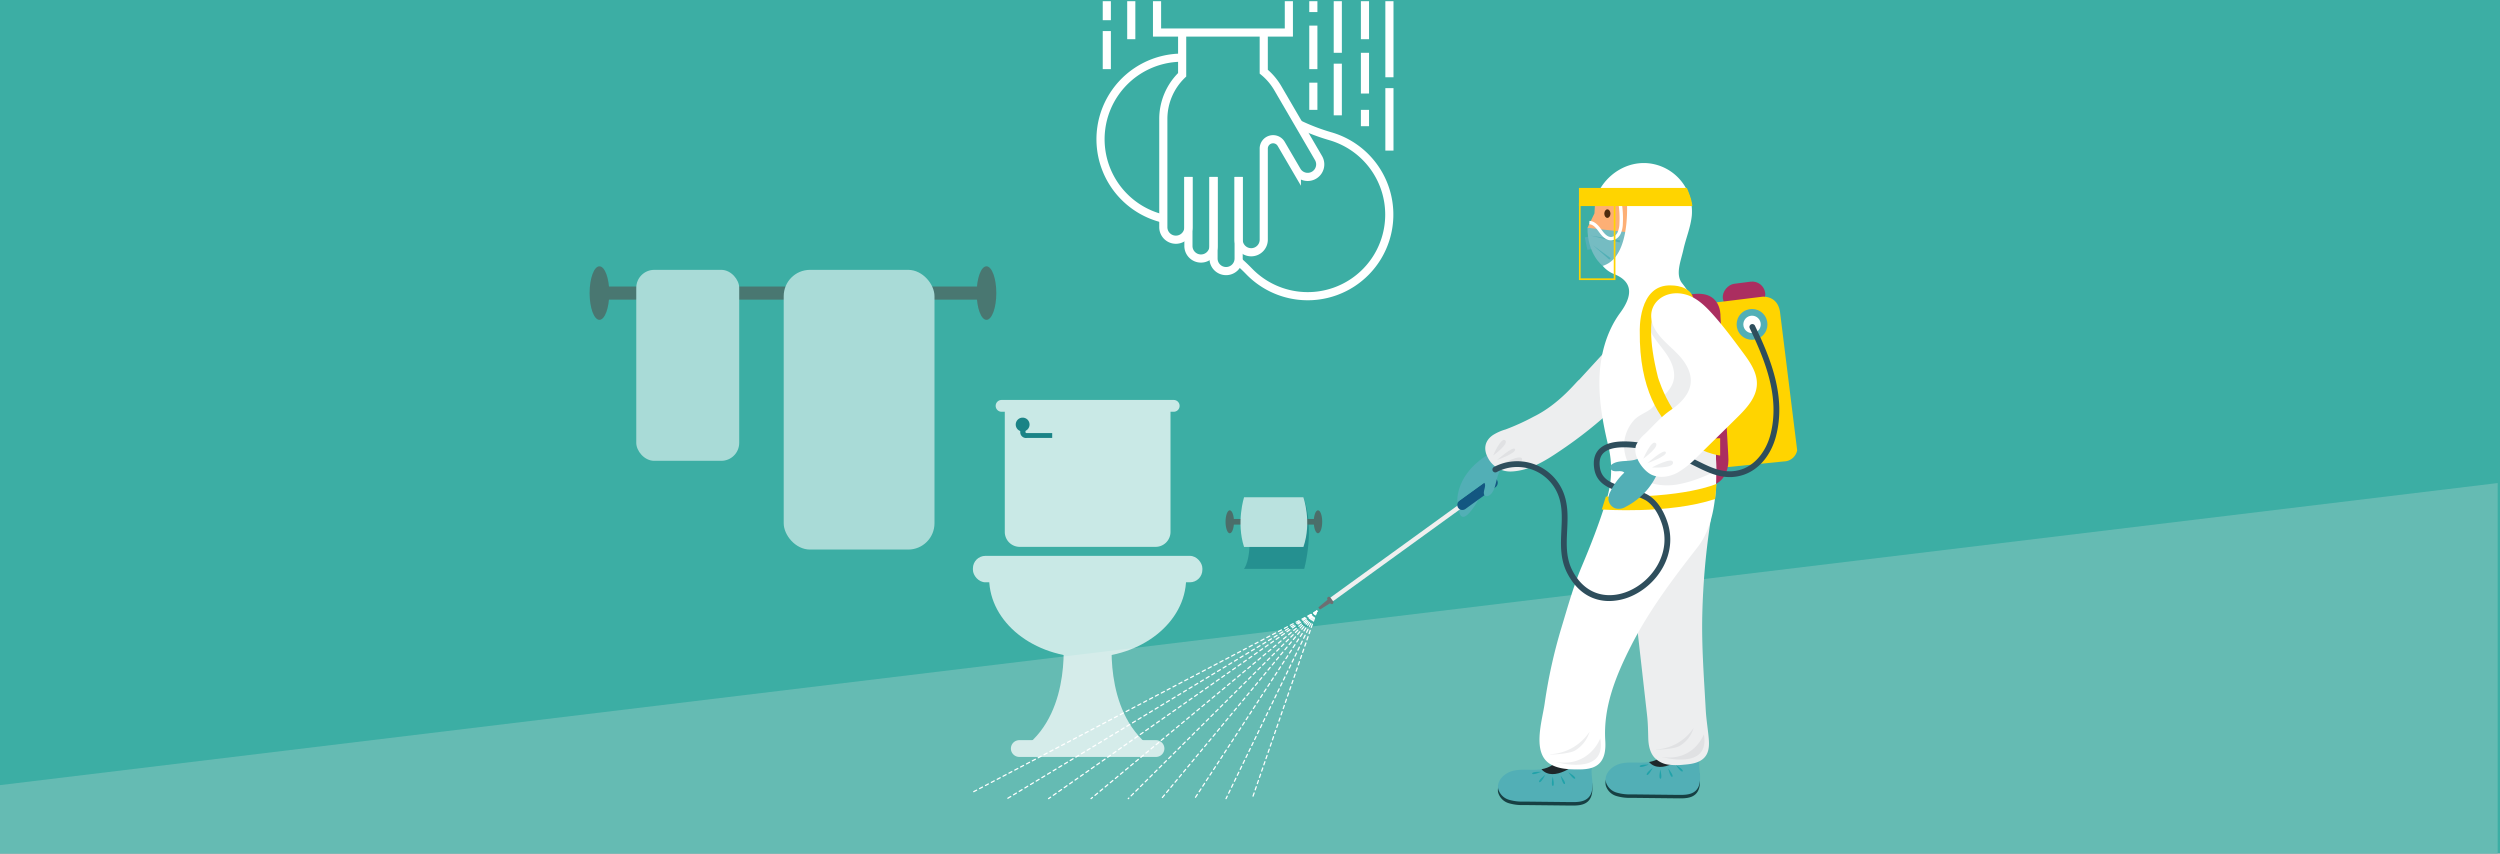 <svg xmlns="http://www.w3.org/2000/svg" width="920" height="314.091" viewBox="0 0 920 314.091">
  <rect x="0" y="0" width="920" height="314.091" fill="#808080" stroke="none"/>
  <g id="Grupo_3720" data-name="Grupo 3720" transform="translate(-112 -2504)">
    <rect id="Rectángulo_1079" data-name="Rectángulo 1079" width="920" height="314" transform="translate(112 2504)" fill="#3caea4"/>
    <path id="Trazado_2685" data-name="Trazado 2685" d="M2354.81,1367.76l264.619,63.228,27.627,6.6Z" transform="translate(-1632.582 1356.594)" fill="#272727"/>
    <rect id="Rectángulo_1080" data-name="Rectángulo 1080" width="290" height="250" transform="translate(695 2564)" fill="none"/>
    <g id="Grupo_3689" data-name="Grupo 3689" transform="translate(836.26 2730) rotate(180)">
      <path id="Trazado_2296" data-name="Trazado 2296" d="M229,170.55V159h48.51v11.55" transform="translate(20.96 55.02)" fill="none" stroke="#fff" stroke-miterlimit="10" stroke-width="3"/>
      <path id="Trazado_2297" data-name="Trazado 2297" d="M250.24,153.03V127.62a4.62,4.62,0,0,0-9.24,0v25.41" transform="translate(36.68 7.86)" fill="none" stroke="#fff" stroke-miterlimit="10" stroke-width="3"/>
      <path id="Trazado_2298" data-name="Trazado 2298" d="M246.24,155.65V125.62a4.62,4.62,0,0,0-9.24,0v30.03" transform="translate(31.44 5.24)" fill="none" stroke="#fff" stroke-miterlimit="10" stroke-width="3"/>
      <path id="Trazado_2299" data-name="Trazado 2299" d="M247.31,202.23V186.688a22.576,22.576,0,0,0,6.93-16.272v-39.8a4.62,4.62,0,0,0-9.24,0V149.1" transform="translate(41.92 11.79)" fill="none" stroke="#fff" stroke-miterlimit="10" stroke-width="3"/>
      <path id="Trazado_2300" data-name="Trazado 2300" d="M254.03,151.72v-23.1a4.62,4.62,0,1,0-9.24,0v33.532a3.442,3.442,0,0,1-6.415,1.737l-5.77-9.875a4.614,4.614,0,1,0-7.97,4.652l15.008,25.754a22.559,22.559,0,0,0,5.147,6.034v14.4" transform="translate(14.41 9.17)" fill="none" stroke="#fff" stroke-miterlimit="10" stroke-width="3"/>
      <g id="Grupo_3502" data-name="Grupo 3502" transform="translate(213 117)">
        <path id="Trazado_2301" data-name="Trazado 2301" d="M268.542,129.9c-1.347-1.2-2.668-2.435-3.929-3.74a30.022,30.022,0,1,0-29.836,49.73,74.115,74.115,0,0,1,11.543,4.426" transform="translate(-213 -117)" fill="none" stroke="#fff" stroke-miterlimit="10" stroke-width="3"/>
        <path id="Trazado_2302" data-name="Trazado 2302" d="M246,188.646a30.024,30.024,0,0,0,8.254-58.894c-.448-.129-.878-.3-1.324-.437" transform="translate(-169.77 -100.866)" fill="none" stroke="#fff" stroke-miterlimit="10" stroke-width="3"/>
      </g>
      <line id="Línea_65" data-name="Línea 65" y2="28" transform="translate(212.953 197.57)" fill="none" stroke="#fff" stroke-miterlimit="10" stroke-width="3"/>
      <line id="Línea_66" data-name="Línea 66" y2="23" transform="translate(212.953 170.57)" fill="none" stroke="#fff" stroke-miterlimit="10" stroke-width="3"/>
      <line id="Línea_67" data-name="Línea 67" y2="14" transform="translate(221.953 211.57)" fill="none" stroke="#fff" stroke-miterlimit="10" stroke-width="3"/>
      <line id="Línea_68" data-name="Línea 68" y2="15" transform="translate(221.953 191.57)" fill="none" stroke="#fff" stroke-miterlimit="10" stroke-width="3"/>
      <line id="Línea_69" data-name="Línea 69" y2="6" transform="translate(221.953 179.57)" fill="none" stroke="#fff" stroke-miterlimit="10" stroke-width="3"/>
      <line id="Línea_70" data-name="Línea 70" y2="19" transform="translate(231.953 206.57)" fill="none" stroke="#fff" stroke-miterlimit="10" stroke-width="3"/>
      <line id="Línea_71" data-name="Línea 71" y2="19" transform="translate(231.953 183.57)" fill="none" stroke="#fff" stroke-miterlimit="10" stroke-width="3"/>
      <line id="Línea_72" data-name="Línea 72" y2="4" transform="translate(240.953 221.57)" fill="none" stroke="#fff" stroke-miterlimit="10" stroke-width="3"/>
      <line id="Línea_73" data-name="Línea 73" y2="16" transform="translate(240.953 200.57)" fill="none" stroke="#fff" stroke-miterlimit="10" stroke-width="3"/>
      <line id="Línea_74" data-name="Línea 74" y2="10" transform="translate(240.953 185.57)" fill="none" stroke="#fff" stroke-miterlimit="10" stroke-width="3"/>
      <line id="Línea_75" data-name="Línea 75" y2="7" transform="translate(316.953 218.57)" fill="none" stroke="#fff" stroke-miterlimit="10" stroke-width="3"/>
      <line id="Línea_76" data-name="Línea 76" y2="14" transform="translate(316.953 200.57)" fill="none" stroke="#fff" stroke-miterlimit="10" stroke-width="3"/>
      <line id="Línea_77" data-name="Línea 77" y2="14" transform="translate(307.953 211.57)" fill="none" stroke="#fff" stroke-miterlimit="10" stroke-width="3"/>
    </g>
    <path id="Trazado_2780" data-name="Trazado 2780" d="M-54.173,0H82.156V919.146H56.991Z" transform="translate(1031.146 2735.934) rotate(90)" fill="#65bbb3"/>
    <g id="Grupo_3693" data-name="Grupo 3693" transform="translate(155.529 2407.934)" opacity="0.723">
      <g id="Grupo_3692" data-name="Grupo 3692">
        <path id="Trazado_2686" data-name="Trazado 2686" d="M320.478,309.112c.206,15.97,16.351,28.866,36.246,28.866s36.041-12.9,36.246-28.866Z" fill="#fff"/>
        <rect id="Rectángulo_1082" data-name="Rectángulo 1082" width="84.443" height="9.729" rx="4.6" transform="translate(314.503 300.622)" fill="#fff"/>
        <path id="Trazado_2687" data-name="Trazado 2687" d="M388.4,247.594H325.051a2.177,2.177,0,0,1-2.171-2.171h0a2.178,2.178,0,0,1,2.171-2.172H388.4a2.178,2.178,0,0,1,2.172,2.172h0A2.178,2.178,0,0,1,388.4,247.594Z" fill="#fff"/>
        <path id="Trazado_2688" data-name="Trazado 2688" d="M326.233,247.294v44.532a5.5,5.5,0,0,0,5.486,5.486h50.01a5.5,5.5,0,0,0,5.487-5.486V247.294Z" fill="#fff"/>
        <path id="Trazado_2689" data-name="Trazado 2689" d="M365.885,328.995H347.564s3.857,28.446-13.982,41.946h46.285C362.028,357.441,365.885,328.995,365.885,328.995Z" fill="#fff"/>
        <path id="Trazado_2690" data-name="Trazado 2690" d="M381.882,374.614H331.566a3.1,3.1,0,0,1-3.085-3.086h0a3.094,3.094,0,0,1,3.085-3.085h50.316a3.1,3.1,0,0,1,3.086,3.085h0A3.1,3.1,0,0,1,381.882,374.614Z" fill="#fff"/>
        <g id="Grupo_3691" data-name="Grupo 3691">
          <path id="Trazado_2691" data-name="Trazado 2691" d="M335.348,252.3a2.543,2.543,0,1,1-2.543-2.544A2.543,2.543,0,0,1,335.348,252.3Z" fill="#0e737b"/>
          <g id="Grupo_3690" data-name="Grupo 3690">
            <path id="Trazado_2692" data-name="Trazado 2692" d="M333.847,254.964a.41.41,0,0,0,.471.471h9.362v1.8h-9.362a2.13,2.13,0,0,1-2.395-2.268v-2.435h1.924Z" fill="#0e737b"/>
          </g>
        </g>
      </g>
    </g>
    <g id="Grupo_3696" data-name="Grupo 3696" transform="translate(-40.471 2484.934)" opacity="0.561">
      <g id="Grupo_3695" data-name="Grupo 3695">
        <g id="Grupo_3694" data-name="Grupo 3694">
          <ellipse id="Elipse_591" data-name="Elipse 591" cx="3.619" cy="9.851" rx="3.619" ry="9.851" transform="translate(369.445 117.067)" fill="#534c4a"/>
          <path id="Trazado_2694" data-name="Trazado 2694" d="M519.117,126.918c0,5.44-1.62,9.851-3.619,9.851s-3.619-4.411-3.619-9.851,1.62-9.851,3.619-9.851S519.117,121.477,519.117,126.918Z" fill="#534c4a"/>
        </g>
        <rect id="Rectángulo_1083" data-name="Rectángulo 1083" width="142.434" height="4.825" transform="translate(372.26 124.505)" fill="#534c4a"/>
      </g>
      <rect id="Rectángulo_1084" data-name="Rectángulo 1084" width="55.487" height="102.933" rx="9.677" transform="translate(440.875 118.373)" fill="#fff"/>
      <rect id="Rectángulo_1085" data-name="Rectángulo 1085" width="37.884" height="70.277" rx="6.607" transform="translate(386.617 118.373)" fill="#fff"/>
    </g>
    <g id="Grupo_3706" data-name="Grupo 3706" transform="translate(150.528 2392.147)" opacity="0.645">
      <g id="Grupo_3705" data-name="Grupo 3705">
        <path id="Trazado_2703" data-name="Trazado 2703" d="M421.3,311.75s.112,6.3-2.024,9.447h22.154s4.121-14.676-.3-26.344Z" fill="#198185"/>
        <g id="Grupo_3704" data-name="Grupo 3704">
          <g id="Grupo_3703" data-name="Grupo 3703">
            <ellipse id="Elipse_592" data-name="Elipse 592" cx="1.554" cy="4.231" rx="1.554" ry="4.231" transform="translate(412.472 299.642)" fill="#534c4a"/>
            <ellipse id="Elipse_593" data-name="Elipse 593" cx="1.554" cy="4.231" rx="1.554" ry="4.231" transform="translate(444.938 299.642)" fill="#534c4a"/>
          </g>
          <rect id="Rectángulo_1087" data-name="Rectángulo 1087" width="32.465" height="2.072" transform="translate(413.681 302.837)" fill="#534c4a"/>
        </g>
        <path id="Trazado_2704" data-name="Trazado 2704" d="M441.127,294.853H419.283s-2.926,9.238,0,18.274h21.844C444.3,303.969,441.127,294.853,441.127,294.853Z" fill="#fff"/>
      </g>
    </g>
    <g id="Grupo_3719" data-name="Grupo 3719" transform="translate(443 2564)">
      <g id="Grupo_3179" data-name="Grupo 3179" transform="translate(27.117 0)">
        <g id="Grupo_3161" data-name="Grupo 3161" transform="translate(127.028 58.741)">
          <g id="Grupo_3157" data-name="Grupo 3157" transform="translate(0 47.851)">
            <path id="Trazado_1818" data-name="Trazado 1818" d="M1755.817,920.562s-.04,4.926,2.585,3.383,5.986-8.48,5.986-8.48Z" transform="translate(-1704.173 -900.643)" fill="#52afb6"/>
            <g id="Grupo_3156" data-name="Grupo 3156" transform="translate(0 8.462)">
              <rect id="Rectángulo_883" data-name="Rectángulo 883" width="1.654" height="60.322" transform="translate(5.203 46.346) rotate(-125.898)" fill="#efefef"/>
              <path id="Trazado_1819" data-name="Trazado 1819" d="M1982.2,1071.928l.969,1.339-4.116,2.569-.58-.8Z" transform="translate(-1978.475 -1026.554)" fill="#6d6f72"/>
              <rect id="Rectángulo_884" data-name="Rectángulo 884" width="3.776" height="17.583" rx="1.888" transform="translate(52.573 13.369) rotate(-125.898)" fill="#135781"/>
              <rect id="Rectángulo_885" data-name="Rectángulo 885" width="3.056" height="1.313" rx="0.657" transform="translate(4.769 47.526) rotate(-125.898)" fill="#6d6f72"/>
            </g>
            <path id="Trazado_1820" data-name="Trazado 1820" d="M1734.3,856.02l5.058,5.04c-1.766.823-2.582,2.859-3.043,4.752s-.782,3.939-2.081,5.39c-.6.668-1.688,1.155-2.348.548-1.092-1,.906-3.675-.2-4.661l-9.893,7.14S1720.818,863.492,1734.3,856.02Z" transform="translate(-1670.654 -856.02)" fill="#52afb6"/>
          </g>
          <g id="Grupo_3160" data-name="Grupo 3160" transform="translate(61.433)">
            <g id="Grupo_3158" data-name="Grupo 3158">
              <path id="Trazado_1821" data-name="Trazado 1821" d="M1571.251,677.648c-1.819,6.844-6.648,12.453-11.642,17.261a157.366,157.366,0,0,1-20.668,16.474c-5.33,3.632-11.128,7.15-17.57,7.493a9.236,9.236,0,0,1-8.932-5.241c-1.6-3.092-1.034-6.088,1.917-8.138a18.028,18.028,0,0,1,4.666-2.082,83.154,83.154,0,0,0,10.322-4.693c9.7-4.748,16-13.258,16.772-13.59l19.271-21.016Z" transform="translate(-1511.565 -664.116)" fill="#edeeef"/>
            </g>
            <g id="Grupo_3159" data-name="Grupo 3159" transform="translate(2.884 43.139)">
              <path id="Trazado_1822" data-name="Trazado 1822" d="M1696.5,865.458s7.754.437,7.59-1.8S1696.5,865.458,1696.5,865.458Z" transform="translate(-1693.405 -856.535)" fill="#e0e1e3"/>
              <path id="Trazado_1823" data-name="Trazado 1823" d="M1706.787,854.139s7.249-2.594,6.618-3.981S1706.787,854.139,1706.787,854.139Z" transform="translate(-1705.32 -846.736)" fill="#e0e1e3"/>
              <path id="Trazado_1824" data-name="Trazado 1824" d="M1720.482,842.9s6-4.361,4.455-5.623S1720.482,842.9,1720.482,842.9Z" transform="translate(-1720.482 -837.123)" fill="#e0e1e3"/>
            </g>
          </g>
        </g>
        <g id="Grupo_3163" data-name="Grupo 3163" transform="translate(272.265 43.048)">
          <rect id="Rectángulo_886" data-name="Rectángulo 886" width="9.59" height="15.708" rx="4.795" transform="matrix(-0.128, -0.992, 0.992, -0.128, 4.239, 11.518)" fill="#ab2e60"/>
          <path id="Trazado_1825" data-name="Trazado 1825" d="M1290.618,628.037l17.981-2.224s6.083-.808,6.759,6.21l6.235,50.3a5.049,5.049,0,0,1-4.876,4.083l-24.7,2.465Z" transform="translate(-1290.618 -619.649)" fill="#ffd400"/>
          <g id="Grupo_3162" data-name="Grupo 3162" transform="translate(6.348 8.309)">
            <circle id="Elipse_554" data-name="Elipse 554" cx="5.673" cy="5.673" r="5.673" transform="translate(8.022 16.045) rotate(-135)" fill="#52afb6"/>
            <ellipse id="Elipse_555" data-name="Elipse 555" cx="3.206" cy="3.206" rx="3.206" ry="3.206" transform="translate(4.943 11.349) rotate(-92.212)" fill="#fff"/>
          </g>
        </g>
        <path id="Trazado_1826" data-name="Trazado 1826" d="M1404.64,691.9s6.546-1.437,5.748-11.017l-2.874-51.252s.639-12.294-15.487-6.706Z" transform="translate(-1132.501 -573.362)" fill="#ab2e60"/>
        <g id="Grupo_3176" data-name="Grupo 3176" transform="translate(191.108)">
          <g id="Grupo_3175" data-name="Grupo 3175">
            <g id="Grupo_3167" data-name="Grupo 3167" transform="translate(41.592 130.534)">
              <g id="Grupo_3164" data-name="Grupo 3164" transform="translate(0 84.792)">
                <path id="Trazado_1827" data-name="Trazado 1827" d="M1456.569,1297.212c-.6,3.161-4.125,4.9-7.328,5.212s-6.492-.286-9.622.463-6.179,3.621-5.47,6.76a5.786,5.786,0,0,0,3.838,3.876,17.073,17.073,0,0,0,5.622.692l17.394.193c2.219.025,4.693-.049,6.27-1.609,1.609-1.592,1.678-4.143,1.459-6.4s-1.842-4.7-.823-6.722Z" transform="translate(-1434.046 -1295.936)" fill="#174043"/>
                <path id="Trazado_1828" data-name="Trazado 1828" d="M1455.05,1292.094c-.6,3.161-4.125,4.9-7.328,5.212s-6.492-.286-9.622.463-6.179,3.621-5.47,6.76a5.786,5.786,0,0,0,3.838,3.876,17.083,17.083,0,0,0,5.622.692l17.394.193c2.219.025,4.693-.049,6.271-1.609,1.609-1.592,1.678-4.143,1.458-6.4s-.6-4.657.424-6.677Z" transform="translate(-1432.481 -1292.094)" fill="#52afb6"/>
                <path id="Trazado_1829" data-name="Trazado 1829" d="M1455.714,1297.2c2.968-.5,5.981-2.2,6.535-5.105l3.248.648,3.557,2.075S1460.278,1302.34,1455.714,1297.2Z" transform="translate(-1439.68 -1292.094)" fill="#1e272a"/>
                <path id="Trazado_1830" data-name="Trazado 1830" d="M1512.881,1316.3s-3.507-.128-3.356.652S1512.881,1316.3,1512.881,1316.3Z" transform="translate(-1496.923 -1310.26)" fill="#21a2a9"/>
                <path id="Trazado_1831" data-name="Trazado 1831" d="M1505.966,1320.959s-2.8,2.123-2.184,2.63S1505.966,1320.959,1505.966,1320.959Z" transform="translate(-1488.557 -1313.761)" fill="#21a2a9"/>
                <path id="Trazado_1832" data-name="Trazado 1832" d="M1491.354,1323.471s-.751,3.429.044,3.418S1491.354,1323.471,1491.354,1323.471Z" transform="translate(-1471.172 -1315.647)" fill="#21a2a9"/>
                <path id="Trazado_1833" data-name="Trazado 1833" d="M1474.384,1322.016s.762,3.426,1.478,3.082S1474.384,1322.016,1474.384,1322.016Z" transform="translate(-1451.287 -1314.555)" fill="#21a2a9"/>
                <path id="Trazado_1834" data-name="Trazado 1834" d="M1459.353,1316.911s1.947,2.92,2.491,2.341S1459.353,1316.911,1459.353,1316.911Z" transform="translate(-1433.443 -1310.723)" fill="#21a2a9"/>
              </g>
              <g id="Grupo_3166" data-name="Grupo 3166" transform="translate(8.914)">
                <path id="Trazado_1835" data-name="Trazado 1835" d="M1447.634,952.04a268.679,268.679,0,0,0-3.23,35.777c-.273,11.727.644,23.327,1.277,34.984.167,3.067.656,6.155.981,9.207.265,2.486.485,5.2-.754,7.308-1.679,2.854-5.237,3.366-8.334,3.6a24.009,24.009,0,0,1-5.729-.033,8.526,8.526,0,0,1-5.093-2.643c-1.672-1.915-2.16-4.575-2.231-7.136-.081-2.914-.1-5.491-.433-8.4q-3.2-28.287-6.394-56.575Z" transform="translate(-1417.694 -952.04)" fill="#edeeef"/>
                <g id="Grupo_3165" data-name="Grupo 3165" transform="translate(9.532 77.308)">
                  <path id="Trazado_1836" data-name="Trazado 1836" d="M1427.375,1279.907s18.153,5.264,15.716-8.3C1443.091,1271.6,1439.357,1281.869,1427.375,1279.907Z" transform="translate(-1425.321 -1269.23)" fill="#e0e1e3"/>
                  <path id="Trazado_1837" data-name="Trazado 1837" d="M1443.946,1270.015c-2.855.278,5.832.176,8.3-1.283a11.45,11.45,0,0,0,5.133-6.65A17.639,17.639,0,0,1,1443.946,1270.015Z" transform="translate(-1443.377 -1262.082)" fill="#e0e1e3"/>
                </g>
              </g>
            </g>
            <g id="Grupo_3168" data-name="Grupo 3168" transform="translate(1.999 217.975)">
              <path id="Trazado_1838" data-name="Trazado 1838" d="M1615.353,1307.838c-.6,3.161-4.125,4.9-7.328,5.212s-6.493-.286-9.622.464-6.179,3.621-5.47,6.76a5.786,5.786,0,0,0,3.838,3.876,17.077,17.077,0,0,0,5.622.692l17.394.193c2.219.025,4.693-.049,6.27-1.609,1.609-1.592,1.678-4.143,1.458-6.4s-1.842-4.7-.823-6.722Z" transform="translate(-1592.83 -1306.562)" fill="#174043"/>
              <path id="Trazado_1839" data-name="Trazado 1839" d="M1613.834,1302.719c-.6,3.161-4.125,4.9-7.328,5.212s-6.492-.286-9.622.463-6.179,3.621-5.47,6.76a5.786,5.786,0,0,0,3.838,3.876,17.071,17.071,0,0,0,5.622.692l17.393.193c2.219.025,4.693-.048,6.271-1.609,1.609-1.592,1.678-4.143,1.458-6.4s-.6-4.656.424-6.677Z" transform="translate(-1591.265 -1302.719)" fill="#52afb6"/>
              <path id="Trazado_1840" data-name="Trazado 1840" d="M1614.5,1307.825c2.968-.5,5.981-2.2,6.535-5.106l3.247.648,3.557,2.075S1619.062,1312.965,1614.5,1307.825Z" transform="translate(-1598.464 -1302.719)" fill="#1e272a"/>
              <path id="Trazado_1841" data-name="Trazado 1841" d="M1671.665,1326.928s-3.507-.128-3.356.652S1671.665,1326.928,1671.665,1326.928Z" transform="translate(-1655.707 -1320.886)" fill="#21a2a9"/>
              <path id="Trazado_1842" data-name="Trazado 1842" d="M1664.75,1331.584s-2.795,2.123-2.184,2.63S1664.75,1331.584,1664.75,1331.584Z" transform="translate(-1647.341 -1324.386)" fill="#21a2a9"/>
              <path id="Trazado_1843" data-name="Trazado 1843" d="M1650.138,1334.1s-.75,3.428.044,3.418S1650.138,1334.1,1650.138,1334.1Z" transform="translate(-1629.957 -1326.273)" fill="#21a2a9"/>
              <path id="Trazado_1844" data-name="Trazado 1844" d="M1633.168,1332.641s.762,3.426,1.478,3.083S1633.168,1332.641,1633.168,1332.641Z" transform="translate(-1610.071 -1325.18)" fill="#21a2a9"/>
              <path id="Trazado_1845" data-name="Trazado 1845" d="M1618.136,1327.536s1.948,2.92,2.491,2.341S1618.136,1327.536,1618.136,1327.536Z" transform="translate(-1592.226 -1321.348)" fill="#21a2a9"/>
            </g>
            <g id="Grupo_3171" data-name="Grupo 3171" transform="translate(17.303)">
              <path id="Trazado_1846" data-name="Trazado 1846" d="M1529.592,484.481l2.564-5.311.3-5.128,14.721-2.747-1.1,18.13Z" transform="translate(-1511.931 -460.634)" fill="#fdaf75"/>
              <path id="Trazado_1847" data-name="Trazado 1847" d="M1568.443,498.471c0,.866-.507,1.569-1.133,1.569s-1.133-.7-1.133-1.569.507-1.569,1.133-1.569S1568.443,497.6,1568.443,498.471Z" transform="translate(-1542.324 -479.855)" fill="#4e2a0e"/>
              <g id="Grupo_3169" data-name="Grupo 3169" transform="translate(16.67 23.847)">
                <rect id="Rectángulo_887" data-name="Rectángulo 887" width="2.434" height="4.685" transform="translate(3.351 7.609) rotate(168.058)" fill="#52afb6"/>
                <path id="Trazado_1848" data-name="Trazado 1848" d="M1545.923,538.142s-5.59-4.079-5.59-13.968l14.833,1.648S1556.64,537.46,1545.923,538.142Z" transform="translate(-1539.342 -524.174)" fill="#75bcc2"/>
                <path id="Trazado_1849" data-name="Trazado 1849" d="M1562.754,537.342l-11.081-1.769,10.821,2.549Z" transform="translate(-1549.688 -532.731)" fill="#52afb6"/>
                <path id="Trazado_1850" data-name="Trazado 1850" d="M1572.351,554.533l-6.568-4.777,6.063,5.328Z" transform="translate(-1562.805 -543.377)" fill="#52afb6"/>
              </g>
              <g id="Grupo_3170" data-name="Grupo 3170">
                <path id="Trazado_1851" data-name="Trazado 1851" d="M1411.908,627.471a189.65,189.65,0,0,1,6.23-28.109c2.3-7.594,4.358-15.086,7.428-22.372,3.3-7.826,6.4-15.745,8.9-23.865a37,37,0,0,0,.743-20.985c-1.836-7.843-3.315-15.842-3.137-23.93.191-8.672,2.468-17.535,7.66-24.593,4.168-5.666,5.287-11.254-2.371-14.272a10.5,10.5,0,0,1-4.1-2.994c10.7-3.029,8.877-24.406,8.877-24.406h-11.608c3.116-9.48,13.163-15.678,23.021-12.623a17.869,17.869,0,0,1,12.515,18.564c-.437,4.317-2.173,8.322-3.1,12.53s-3.047,9.1-.471,12.345c6.569,8.283,8.546,16.187,9.2,25.113.767,10.459,2.3,20.845,2.866,31.322.7,12.853,1.952,30.082-6.412,40.773-9.011,11.519-17.873,23.29-24.509,36.376-5.534,10.912-10.191,22.352-9.419,34.717.19,3.039-.074,6.446-2.3,8.526-2.076,1.941-5.2,2.115-8.043,2.1-3.336-.023-6.819-.2-9.718-1.854C1407.093,645.811,1410.988,633.9,1411.908,627.471Z" transform="translate(-1410.009 -428.537)" fill="#fff"/>
                <path id="Trazado_1852" data-name="Trazado 1852" d="M1422.574,692.818a15.881,15.881,0,0,1-4.874-1.591,14.691,14.691,0,0,1-7.6-13.969,14.438,14.438,0,0,1,3.45-8c2.067-2.418,5.531-3.081,7.373-5.314,2.488-3.016,6.149-5.317,7.243-9.071.873-2.994-.153-6.243-1.757-8.918s-3.766-4.972-5.473-7.582a10.531,10.531,0,0,1-1.6-8.55,8.646,8.646,0,0,1,4.271-5.2c2.717-1.525,5.962-1.786,9.075-1.662q.908.036,1.818.117c4.144,6.736,5.576,13.384,6.114,20.723.767,10.459,2.3,20.844,2.866,31.322.2,3.706.448,7.775.5,11.947.012,1.025-5.306,3.04-6.071,3.327a43.082,43.082,0,0,1-8.367,2.374A22.218,22.218,0,0,1,1422.574,692.818Z" transform="translate(-1378.926 -574.459)" fill="#edeeef"/>
                <path id="Trazado_1853" data-name="Trazado 1853" d="M1433.863,671.724s-30.017-3.582-29.581-45.6c0,0-.727-17.593,11.632-17.012,0,0,7.624-.18,8.247,5.581,0,0-4.612-4.127-9.846-1.655,0,0-10.586,1.169-3.316,29.958,0,0,7.07,23.917,22.864,22.333Z" transform="translate(-1367.374 -564.073)" fill="#ffd400"/>
                <path id="Trazado_1854" data-name="Trazado 1854" d="M1580.276,1286.344s18.954,5.5,16.41-8.669C1596.686,1277.675,1592.788,1288.393,1580.276,1286.344Z" transform="translate(-1574.317 -1065.944)" fill="#edeeef"/>
                <path id="Trazado_1855" data-name="Trazado 1855" d="M1597.58,1276.014c-2.981.29,6.089.184,8.669-1.339a11.954,11.954,0,0,0,5.359-6.944A18.418,18.418,0,0,1,1597.58,1276.014Z" transform="translate(-1593.171 -1058.48)" fill="#edeeef"/>
              </g>
              <path id="Trazado_1856" data-name="Trazado 1856" d="M1555.664,500.338c.054,0,.108,0,.162,0a4.137,4.137,0,0,0,3.355-2.379,9.32,9.32,0,0,0,.832-3.8,35.59,35.59,0,0,0-.445-7.887l-1.231.208a34.351,34.351,0,0,1,.429,7.61,8.224,8.224,0,0,1-.7,3.295,2.936,2.936,0,0,1-2.3,1.7c-1.431.08-2.6-1.283-3.555-2.613-1.128-1.567-2.5-3.244-4.492-3.3l-.037,1.247c1.425.043,2.518,1.4,3.516,2.785C1552.255,498.671,1553.71,500.338,1555.664,500.338Z" transform="translate(-1529.336 -471.876)" fill="#fff"/>
              <path id="Trazado_1857" data-name="Trazado 1857" d="M1487.052,471.916h-41.731v-6.69h39.705S1486.939,469.438,1487.052,471.916Z" transform="translate(-1430.797 -456.078)" fill="#ffd400"/>
              <path id="Trazado_1858" data-name="Trazado 1858" d="M1558.8,513.067h13.434V483.781h-.624v28.662h-12.186V484.684h-.624Z" transform="translate(-1544.28 -470.006)" fill="#ffd400"/>
            </g>
            <g id="Grupo_3172" data-name="Grupo 3172" transform="translate(0 59.256)">
              <path id="Trazado_1859" data-name="Trazado 1859" d="M1451.8,901.956s-11.693,5.43-40.744,4.693l-1.5,4.75s24.673,1.823,41.716-3.86Z" transform="translate(-1369.322 -843.166)" fill="#ffd400"/>
              <path id="Trazado_1860" data-name="Trazado 1860" d="M1359.931,768.107a20.5,20.5,0,0,0,8.111-1.758c9.69-4.217,17.3-15.631,13.268-27.432-1.523-4.458-3.756-7.678-6.635-9.573-2.045-1.346-4.7-2.036-7.52-2.767-5.044-1.31-9.809-2.546-10.609-7.393-.454-2.749.114-4.69,1.736-5.934,5.742-4.4,23.632.743,29.781,3.532,1.154.524,2.316,1.1,3.44,1.662,5.437,2.708,11.058,5.509,17.911,3.2,5.579-1.879,10.014-7.136,11.862-14.062,3.886-14.565-1.94-28.694-7.706-40.795a1.064,1.064,0,1,0-1.922.916c5.6,11.758,11.27,25.464,7.571,39.33-1.638,6.141-5.656,10.967-10.484,12.593-6.015,2.025-11-.458-16.283-3.088-1.14-.568-2.32-1.156-3.509-1.7-3.745-1.7-24.365-9.1-31.957-3.283-2.271,1.742-3.126,4.423-2.541,7.97,1.026,6.212,6.949,7.75,12.175,9.107a24.132,24.132,0,0,1,6.885,2.485c2.475,1.629,4.424,4.484,5.791,8.484,3.636,10.638-3.3,20.959-12.1,24.791-6.581,2.865-15.468,2.463-20.671-7.253-2.552-4.767-2.314-9.733-2.061-14.991.235-4.894.478-9.955-1.73-14.808a18.314,18.314,0,0,0-25.187-8.578,1.065,1.065,0,1,0,.991,1.885,16.183,16.183,0,0,1,22.257,7.575c1.994,4.384,1.774,8.97,1.541,13.825-.255,5.315-.519,10.811,2.311,16.1C1348.559,765.46,1354.319,768.107,1359.931,768.107Z" transform="translate(-1316.974 -666.182)" fill="#2e4e5c"/>
            </g>
            <g id="Grupo_3174" data-name="Grupo 3174" transform="translate(42.664 47.922)">
              <path id="Trazado_1861" data-name="Trazado 1861" d="M1513.334,864.714a25.24,25.24,0,0,1-12.147,13.551,4.766,4.766,0,0,1-3.894.594,3.967,3.967,0,0,1-2.477-2.972,5.4,5.4,0,0,1,.7-3.219,23.817,23.817,0,0,1,5.108-6.944c-1.207-1.2-3.53.144-4.756-1.041a1.366,1.366,0,0,1,.408-2.149c1.516-1.02,3.786-1.022,5.872-1.18s4.3-.633,5.07-2.189Z" transform="translate(-1494.772 -799.712)" fill="#52afb6"/>
              <path id="Trazado_1862" data-name="Trazado 1862" d="M1368.737,621.241c3.835,1.118,6.9,4.034,9.6,7.03,4.063,4.5,7.684,9.391,11.3,14.274,2.571,3.474,5.267,7.327,5.127,11.682-.158,4.938-3.878,8.889-7.359,12.316l-14.323,14.1a33.454,33.454,0,0,1-7.548,6.11c-2.863,1.508-6.35,2.119-9.321.848-3.367-1.441-7.42-7.315-5.825-11.111a12.417,12.417,0,0,1,3.107-3.933c3.1-2.982,6-6.413,9.516-8.809,3.566-2.428,7.055-5.814,7.407-10.181.315-3.917-2.007-7.556-4.691-10.368s-5.855-5.2-7.989-8.464C1352.225,626.283,1359.849,618.65,1368.737,621.241Z" transform="translate(-1340.119 -620.728)" fill="#fff"/>
              <g id="Grupo_3173" data-name="Grupo 3173" transform="translate(12.842 54.967)">
                <path id="Trazado_1863" data-name="Trazado 1863" d="M1473.8,870.2s7.944.447,7.775-1.843S1473.8,870.2,1473.8,870.2Z" transform="translate(-1470.624 -861.058)" fill="#edeeef"/>
                <path id="Trazado_1864" data-name="Trazado 1864" d="M1484.334,858.6s7.427-2.658,6.78-4.078S1484.334,858.6,1484.334,858.6Z" transform="translate(-1482.831 -851.019)" fill="#edeeef"/>
                <path id="Trazado_1865" data-name="Trazado 1865" d="M1498.365,847.088s6.148-4.468,4.564-5.76S1498.365,847.088,1498.365,847.088Z" transform="translate(-1498.365 -841.17)" fill="#edeeef"/>
              </g>
            </g>
          </g>
        </g>
        <g id="Grupo_3178" data-name="Grupo 3178" transform="translate(0 164.767)">
          <path id="Trazado_1866" data-name="Trazado 1866" d="M1999.088,1157.752a.228.228,0,0,0,.216-.154l.4-1.152a.228.228,0,0,0-.432-.149l-.4,1.152a.228.228,0,0,0,.216.3Zm.794-2.3a.229.229,0,0,0,.216-.154l.4-1.152a.229.229,0,0,0-.432-.149l-.4,1.152a.228.228,0,0,0,.141.29A.223.223,0,0,0,1999.882,1155.448Zm.794-2.3a.229.229,0,0,0,.216-.154l.4-1.152a.228.228,0,1,0-.432-.148l-.4,1.152a.228.228,0,0,0,.142.29A.222.222,0,0,0,2000.675,1153.144Zm.794-2.3a.228.228,0,0,0,.216-.154l.4-1.152a.228.228,0,0,0-.432-.149l-.4,1.152a.228.228,0,0,0,.141.29A.225.225,0,0,0,2001.469,1150.84Zm.793-2.3a.229.229,0,0,0,.216-.154l.4-1.152a.228.228,0,1,0-.432-.149l-.4,1.152a.228.228,0,0,0,.142.29A.221.221,0,0,0,2002.262,1148.536Zm.794-2.3a.228.228,0,0,0,.216-.154l.4-1.152a.228.228,0,0,0-.432-.149l-.4,1.152a.229.229,0,0,0,.141.29A.221.221,0,0,0,2003.056,1146.232Zm.793-2.3a.228.228,0,0,0,.216-.154l.4-1.152a.228.228,0,1,0-.432-.149l-.4,1.152a.228.228,0,0,0,.142.29A.222.222,0,0,0,2003.849,1143.928Zm.794-2.3a.228.228,0,0,0,.216-.154l.4-1.152a.228.228,0,0,0-.432-.149l-.4,1.152a.228.228,0,0,0,.216.3Zm.794-2.3a.228.228,0,0,0,.216-.154l.4-1.152a.228.228,0,1,0-.432-.149l-.4,1.152a.229.229,0,0,0,.142.29A.22.22,0,0,0,2005.437,1139.32Zm.793-2.3a.228.228,0,0,0,.216-.154l.4-1.152a.228.228,0,1,0-.432-.149l-.4,1.152a.229.229,0,0,0,.142.29A.226.226,0,0,0,2006.23,1137.016Zm.794-2.3a.228.228,0,0,0,.216-.154l.4-1.152a.228.228,0,0,0-.432-.149l-.4,1.152a.228.228,0,0,0,.141.29A.224.224,0,0,0,2007.024,1134.712Zm.794-2.3a.229.229,0,0,0,.216-.154l.4-1.152a.228.228,0,0,0-.432-.149l-.4,1.152a.229.229,0,0,0,.216.3Zm.794-2.3a.228.228,0,0,0,.216-.154l.4-1.152a.228.228,0,1,0-.432-.149l-.4,1.152a.228.228,0,0,0,.142.29A.219.219,0,0,0,2008.611,1130.1Zm.793-2.3a.228.228,0,0,0,.216-.154l.4-1.152a.228.228,0,1,0-.432-.149l-.4,1.152a.229.229,0,0,0,.142.29A.221.221,0,0,0,2009.4,1127.8Zm.794-2.3a.228.228,0,0,0,.216-.154l.4-1.152a.228.228,0,1,0-.432-.149l-.4,1.152a.228.228,0,0,0,.216.3Zm.794-2.3a.228.228,0,0,0,.216-.154l.4-1.152a.229.229,0,0,0-.432-.149l-.4,1.152a.228.228,0,0,0,.142.29A.221.221,0,0,0,2010.992,1123.192Zm.794-2.3a.229.229,0,0,0,.216-.154l.4-1.152a.228.228,0,1,0-.432-.149l-.4,1.152a.228.228,0,0,0,.142.29A.223.223,0,0,0,2011.785,1120.889Zm.794-2.3a.228.228,0,0,0,.216-.154l.4-1.152a.228.228,0,0,0-.432-.149l-.4,1.152a.228.228,0,0,0,.142.29A.22.22,0,0,0,2012.579,1118.584Zm.794-2.3a.229.229,0,0,0,.216-.154l.4-1.152a.228.228,0,1,0-.432-.149l-.4,1.152a.229.229,0,0,0,.216.3Zm.793-2.3a.228.228,0,0,0,.216-.154l.4-1.152a.228.228,0,0,0-.432-.149l-.4,1.152a.229.229,0,0,0,.142.29A.223.223,0,0,0,2014.166,1113.977Zm.793-2.3a.228.228,0,0,0,.216-.154l.4-1.152a.228.228,0,0,0-.432-.149l-.4,1.152a.228.228,0,0,0,.142.29A.222.222,0,0,0,2014.96,1111.672Zm.794-2.3a.228.228,0,0,0,.216-.154l.4-1.152a.228.228,0,1,0-.432-.149l-.4,1.152a.228.228,0,0,0,.216.3Zm.794-2.3a.229.229,0,0,0,.216-.154l.4-1.152a.228.228,0,1,0-.432-.149l-.4,1.152a.228.228,0,0,0,.141.29A.225.225,0,0,0,2016.547,1107.065Zm.793-2.3a.228.228,0,0,0,.216-.154l.4-1.152a.228.228,0,1,0-.432-.149l-.4,1.152a.228.228,0,0,0,.216.3Zm.794-2.3a.228.228,0,0,0,.216-.154l.4-1.152a.228.228,0,0,0-.432-.149l-.4,1.152a.229.229,0,0,0,.142.29A.224.224,0,0,0,2018.134,1102.457Zm.794-2.3a.228.228,0,0,0,.216-.154l.4-1.152a.228.228,0,1,0-.432-.149l-.4,1.152a.228.228,0,0,0,.216.3Zm.794-2.3a.228.228,0,0,0,.216-.154l.4-1.152a.228.228,0,0,0-.432-.149l-.4,1.152a.228.228,0,0,0,.142.29A.221.221,0,0,0,2019.721,1097.849Zm.793-2.3a.228.228,0,0,0,.216-.154l.4-1.152a.228.228,0,1,0-.432-.149l-.4,1.152a.228.228,0,0,0,.216.3Zm.794-2.3a.228.228,0,0,0,.216-.154l.4-1.152a.228.228,0,1,0-.432-.149l-.4,1.152a.229.229,0,0,0,.142.29A.222.222,0,0,0,2021.308,1093.241Zm.794-2.3a.228.228,0,0,0,.216-.154l.4-1.152a.228.228,0,0,0-.432-.149l-.4,1.152a.228.228,0,0,0,.142.29A.222.222,0,0,0,2022.1,1090.937Z" transform="translate(-1896.086 -1089.328)" fill="#fff"/>
          <path id="Trazado_1867" data-name="Trazado 1867" d="M1999.087,1158.679a.228.228,0,0,0,.206-.129l.435-.9a.228.228,0,1,0-.411-.2l-.435.9a.229.229,0,0,0,.205.328Zm.966-2a.228.228,0,0,0,.206-.129l.531-1.1a.228.228,0,1,0-.411-.2l-.531,1.1a.228.228,0,0,0,.106.305A.225.225,0,0,0,2000.053,1156.684Zm1.062-2.193a.228.228,0,0,0,.206-.129l.531-1.1a.229.229,0,1,0-.411-.2l-.531,1.1a.228.228,0,0,0,.106.3A.224.224,0,0,0,2001.115,1154.491Zm1.061-2.194a.228.228,0,0,0,.206-.129l.531-1.1a.228.228,0,1,0-.411-.2l-.531,1.1a.229.229,0,0,0,.205.328Zm1.062-2.193a.229.229,0,0,0,.206-.129l.531-1.1a.228.228,0,1,0-.411-.2l-.531,1.1a.229.229,0,0,0,.205.328Zm1.062-2.194a.227.227,0,0,0,.206-.129l.531-1.1a.228.228,0,0,0-.411-.2l-.531,1.1a.228.228,0,0,0,.205.328Zm1.062-2.193a.228.228,0,0,0,.206-.129l.531-1.1a.228.228,0,1,0-.411-.2l-.531,1.1a.228.228,0,0,0,.205.328Zm1.062-2.193a.229.229,0,0,0,.206-.129l.531-1.1a.229.229,0,1,0-.411-.2l-.531,1.1a.228.228,0,0,0,.205.328Zm1.062-2.193a.228.228,0,0,0,.206-.129l.531-1.1a.229.229,0,0,0-.411-.2l-.531,1.1a.228.228,0,0,0,.205.328Zm1.062-2.193a.227.227,0,0,0,.206-.129l.531-1.1a.228.228,0,1,0-.411-.2l-.531,1.1a.228.228,0,0,0,.205.328Zm1.062-2.193a.228.228,0,0,0,.206-.129l.531-1.1a.228.228,0,1,0-.411-.2l-.531,1.1a.229.229,0,0,0,.205.328Zm1.062-2.194a.228.228,0,0,0,.206-.129l.531-1.1a.228.228,0,1,0-.411-.2l-.531,1.1a.228.228,0,0,0,.205.328Zm1.061-2.193a.228.228,0,0,0,.206-.129l.531-1.1a.228.228,0,0,0-.411-.2l-.531,1.1a.229.229,0,0,0,.106.305A.232.232,0,0,0,2011.731,1132.557Zm1.062-2.193a.228.228,0,0,0,.206-.129l.531-1.1a.228.228,0,0,0-.411-.2l-.531,1.1a.229.229,0,0,0,.205.328Zm1.062-2.193a.227.227,0,0,0,.206-.129l.531-1.1a.228.228,0,0,0-.411-.2l-.531,1.1a.229.229,0,0,0,.106.305A.231.231,0,0,0,2013.854,1128.17Zm1.062-2.194a.228.228,0,0,0,.206-.129l.531-1.1a.228.228,0,0,0-.411-.2l-.531,1.1a.229.229,0,0,0,.206.328Zm1.061-2.193a.229.229,0,0,0,.206-.129l.531-1.1a.228.228,0,1,0-.411-.2l-.531,1.1a.229.229,0,0,0,.205.328Zm1.062-2.193a.228.228,0,0,0,.206-.129l.531-1.1a.229.229,0,0,0-.411-.2l-.531,1.1a.229.229,0,0,0,.106.305A.223.223,0,0,0,2017.039,1121.589Zm1.061-2.193a.227.227,0,0,0,.206-.129l.531-1.1a.228.228,0,1,0-.411-.2l-.531,1.1a.228.228,0,0,0,.205.328Zm1.062-2.193a.228.228,0,0,0,.206-.129l.531-1.1a.228.228,0,1,0-.411-.2l-.531,1.1a.229.229,0,0,0,.205.328Zm1.062-2.193a.228.228,0,0,0,.206-.129l.531-1.1a.229.229,0,0,0-.411-.2l-.531,1.1a.228.228,0,0,0,.205.328Zm1.062-2.193a.228.228,0,0,0,.206-.129l.531-1.1a.228.228,0,1,0-.411-.2l-.531,1.1a.229.229,0,0,0,.205.328Zm1.062-2.193a.228.228,0,0,0,.206-.129l.531-1.1a.228.228,0,0,0-.411-.2l-.531,1.1a.229.229,0,0,0,.205.328Zm1.062-2.193a.228.228,0,0,0,.206-.129l.531-1.1a.228.228,0,1,0-.411-.2l-.531,1.1a.228.228,0,0,0,.205.328Zm1.062-2.193a.228.228,0,0,0,.206-.129l.531-1.1a.228.228,0,0,0-.411-.2l-.531,1.1a.228.228,0,0,0,.106.305A.231.231,0,0,0,2024.47,1106.236Zm1.062-2.193a.228.228,0,0,0,.206-.129l.531-1.1a.228.228,0,0,0-.411-.2l-.531,1.1a.229.229,0,0,0,.205.328Zm1.062-2.193a.229.229,0,0,0,.206-.129l.531-1.1a.228.228,0,1,0-.411-.2l-.531,1.1a.228.228,0,0,0,.205.328Zm1.062-2.193a.228.228,0,0,0,.206-.129l.531-1.1a.228.228,0,1,0-.411-.2l-.531,1.1a.229.229,0,0,0,.205.328Zm1.062-2.193a.229.229,0,0,0,.206-.129l.53-1.1a.228.228,0,1,0-.411-.2l-.531,1.1a.229.229,0,0,0,.205.328Zm1.062-2.193a.228.228,0,0,0,.206-.129l.531-1.1a.228.228,0,1,0-.411-.2l-.53,1.1a.228.228,0,0,0,.105.3A.23.23,0,0,0,2029.779,1095.269Zm1.062-2.193a.228.228,0,0,0,.206-.129l.53-1.1a.228.228,0,0,0-.411-.2l-.531,1.1a.228.228,0,0,0,.205.328Zm1.062-2.193a.229.229,0,0,0,.206-.129l.531-1.1a.228.228,0,0,0-.411-.2l-.531,1.1a.229.229,0,0,0,.205.328Z" transform="translate(-1906.02 -1089.328)" fill="#fff"/>
          <path id="Trazado_1868" data-name="Trazado 1868" d="M1999.088,1158.171a.228.228,0,0,0,.192-.1l.665-1.021a.228.228,0,1,0-.382-.249l-.666,1.021a.228.228,0,0,0,.067.316A.223.223,0,0,0,1999.088,1158.171Zm1.33-2.041a.229.229,0,0,0,.192-.1l.665-1.021a.228.228,0,1,0-.382-.249l-.665,1.021a.229.229,0,0,0,.191.353Zm1.331-2.042a.228.228,0,0,0,.191-.1l.665-1.021a.228.228,0,1,0-.382-.249l-.665,1.021a.228.228,0,0,0,.191.353Zm1.33-2.041a.228.228,0,0,0,.192-.1l.666-1.021a.228.228,0,0,0-.383-.249l-.665,1.021a.228.228,0,0,0,.191.353Zm1.331-2.042a.228.228,0,0,0,.192-.1l.665-1.021a.228.228,0,0,0-.383-.249l-.665,1.021a.229.229,0,0,0,.191.353Zm1.33-2.041a.229.229,0,0,0,.192-.1l.665-1.021a.228.228,0,0,0-.383-.249l-.665,1.021a.228.228,0,0,0,.067.316A.223.223,0,0,0,2005.741,1147.964Zm1.331-2.042a.229.229,0,0,0,.192-.1l.665-1.021a.228.228,0,1,0-.383-.249l-.665,1.021a.228.228,0,0,0,.067.316A.226.226,0,0,0,2007.071,1145.923Zm1.331-2.041a.228.228,0,0,0,.192-.1l.665-1.021a.228.228,0,0,0-.383-.25l-.665,1.021a.228.228,0,0,0,.191.353Zm1.33-2.042a.228.228,0,0,0,.192-.1l.666-1.021a.228.228,0,0,0-.383-.249l-.666,1.021a.228.228,0,0,0,.067.316A.224.224,0,0,0,2009.733,1141.84Zm1.331-2.042a.228.228,0,0,0,.192-.1l.666-1.021a.228.228,0,0,0-.383-.249l-.666,1.021a.228.228,0,0,0,.191.353Zm1.33-2.041a.227.227,0,0,0,.192-.1l.666-1.021a.228.228,0,1,0-.382-.249l-.666,1.021a.228.228,0,0,0,.067.316A.224.224,0,0,0,2012.394,1137.757Zm1.331-2.041a.229.229,0,0,0,.192-.1l.665-1.021a.228.228,0,1,0-.382-.249l-.665,1.021a.228.228,0,0,0,.191.353Zm1.331-2.042a.227.227,0,0,0,.191-.1l.666-1.021a.228.228,0,0,0-.383-.249l-.665,1.021a.228.228,0,0,0,.067.316A.223.223,0,0,0,2015.056,1133.675Zm1.331-2.042a.229.229,0,0,0,.192-.1l.665-1.021a.228.228,0,0,0-.382-.249l-.665,1.021a.228.228,0,0,0,.191.353Zm1.33-2.041a.228.228,0,0,0,.192-.1l.666-1.021a.228.228,0,0,0-.382-.249l-.666,1.021a.228.228,0,0,0,.191.353Zm1.331-2.041a.227.227,0,0,0,.191-.1l.666-1.021a.228.228,0,0,0-.383-.249l-.666,1.021a.228.228,0,0,0,.067.316A.225.225,0,0,0,2019.048,1127.55Zm1.331-2.042a.228.228,0,0,0,.192-.1l.665-1.02a.228.228,0,0,0-.382-.249l-.665,1.021a.228.228,0,0,0,.067.316A.223.223,0,0,0,2020.378,1125.509Zm1.331-2.041a.229.229,0,0,0,.191-.1l.665-1.021a.228.228,0,0,0-.383-.249l-.665,1.021a.229.229,0,0,0,.191.353Zm1.331-2.042a.228.228,0,0,0,.192-.1l.665-1.021a.228.228,0,0,0-.383-.249l-.665,1.021a.228.228,0,0,0,.191.353Zm1.33-2.041a.228.228,0,0,0,.192-.1l.666-1.021a.228.228,0,0,0-.383-.25l-.666,1.021a.228.228,0,0,0,.191.353Zm1.331-2.042a.229.229,0,0,0,.192-.1l.665-1.021a.228.228,0,1,0-.383-.249l-.665,1.021a.228.228,0,0,0,.067.316A.224.224,0,0,0,2025.7,1117.343Zm1.331-2.041a.229.229,0,0,0,.192-.1l.665-1.021a.228.228,0,1,0-.383-.249l-.665,1.021a.228.228,0,0,0,.067.316A.226.226,0,0,0,2027.032,1115.3Zm1.331-2.041a.229.229,0,0,0,.192-.1l.665-1.021a.228.228,0,0,0-.383-.249l-.665,1.021a.229.229,0,0,0,.191.353Zm1.331-2.042a.228.228,0,0,0,.192-.1l.666-1.021a.228.228,0,0,0-.383-.249l-.665,1.021a.228.228,0,0,0,.191.353Zm1.331-2.042a.228.228,0,0,0,.191-.1l.666-1.021a.228.228,0,0,0-.383-.249l-.666,1.021a.228.228,0,0,0,.067.316A.224.224,0,0,0,2031.024,1109.178Zm1.331-2.042a.229.229,0,0,0,.192-.1l.665-1.021a.228.228,0,0,0-.382-.249l-.665,1.021a.229.229,0,0,0,.191.353Zm1.33-2.041a.229.229,0,0,0,.192-.1l.665-1.021a.228.228,0,0,0-.382-.249l-.665,1.021a.228.228,0,0,0,.191.353Zm1.331-2.041a.228.228,0,0,0,.191-.1l.665-1.021a.228.228,0,1,0-.382-.249l-.665,1.021a.228.228,0,0,0,.191.353Zm1.331-2.042a.227.227,0,0,0,.191-.1l.666-1.021a.228.228,0,0,0-.382-.249l-.666,1.021a.228.228,0,0,0,.067.316A.224.224,0,0,0,2036.347,1101.012Zm1.331-2.042a.228.228,0,0,0,.191-.1l.665-1.021a.228.228,0,1,0-.382-.249l-.665,1.021a.228.228,0,0,0,.191.353Zm1.33-2.041a.229.229,0,0,0,.192-.1l.665-1.021a.228.228,0,1,0-.382-.249l-.666,1.021a.228.228,0,0,0,.067.316A.224.224,0,0,0,2039.008,1096.929Zm1.331-2.041a.229.229,0,0,0,.192-.1l.665-1.021a.228.228,0,1,0-.383-.249l-.665,1.021a.228.228,0,0,0,.067.316A.226.226,0,0,0,2040.338,1094.888Zm1.331-2.041a.229.229,0,0,0,.192-.1l.665-1.021a.228.228,0,0,0-.383-.249l-.665,1.021a.227.227,0,0,0,.067.316A.223.223,0,0,0,2041.669,1092.847ZM2043,1090.8a.227.227,0,0,0,.191-.1l.666-1.02a.228.228,0,0,0-.383-.25l-.666,1.021a.228.228,0,0,0,.067.316A.226.226,0,0,0,2043,1090.8Z" transform="translate(-1917.253 -1089.327)" fill="#fff"/>
          <path id="Trazado_1869" data-name="Trazado 1869" d="M1999.088,1158.259a.228.228,0,0,0,.176-.083l.778-.938a.228.228,0,0,0-.352-.292l-.778.938a.229.229,0,0,0,.176.374Zm1.555-1.876a.229.229,0,0,0,.176-.083l.778-.938a.228.228,0,0,0-.352-.292l-.778.938a.229.229,0,0,0,.176.374Zm1.555-1.876a.228.228,0,0,0,.176-.083l.778-.938a.228.228,0,0,0-.352-.292l-.778.938a.229.229,0,0,0,.176.374Zm1.555-1.876a.228.228,0,0,0,.176-.083l.777-.938a.228.228,0,1,0-.352-.292l-.777.938a.229.229,0,0,0,.176.374Zm1.555-1.876a.228.228,0,0,0,.176-.083l.777-.938a.228.228,0,1,0-.352-.292l-.777.938a.228.228,0,0,0,.176.374Zm1.556-1.876a.227.227,0,0,0,.176-.083l.778-.938a.228.228,0,1,0-.352-.292l-.778.938a.228.228,0,0,0,.176.374Zm1.555-1.876a.229.229,0,0,0,.176-.083l.777-.938a.228.228,0,1,0-.352-.291l-.777.938a.228.228,0,0,0,.176.374Zm1.555-1.876a.227.227,0,0,0,.176-.083l.778-.938a.228.228,0,0,0-.352-.292l-.778.938a.228.228,0,0,0,.176.374Zm1.555-1.876a.227.227,0,0,0,.176-.083l.778-.938a.228.228,0,1,0-.352-.291l-.778.938a.229.229,0,0,0,.176.375Zm1.555-1.876a.228.228,0,0,0,.176-.083l.778-.938a.228.228,0,1,0-.352-.292l-.778.938a.228.228,0,0,0,.03.322A.226.226,0,0,0,2013.085,1141.374Zm1.555-1.876a.228.228,0,0,0,.176-.083l.777-.938a.228.228,0,1,0-.352-.292l-.777.938a.229.229,0,0,0,.176.374Zm1.555-1.876a.228.228,0,0,0,.176-.082l.777-.938a.228.228,0,1,0-.352-.292l-.777.938a.228.228,0,0,0,.176.374Zm1.555-1.876a.228.228,0,0,0,.176-.083l.778-.938a.228.228,0,1,0-.352-.292l-.778.938a.228.228,0,0,0,.176.374Zm1.556-1.876a.229.229,0,0,0,.176-.082l.777-.938a.228.228,0,0,0-.352-.292l-.778.938a.228.228,0,0,0,.176.374Zm1.555-1.876a.228.228,0,0,0,.176-.083l.778-.938a.228.228,0,0,0-.352-.292l-.778.938a.229.229,0,0,0,.176.374Zm1.555-1.876a.228.228,0,0,0,.176-.083l.778-.938a.228.228,0,0,0-.352-.291l-.778.938a.229.229,0,0,0,.176.374Zm1.555-1.876a.228.228,0,0,0,.176-.083l.778-.938a.228.228,0,0,0-.352-.292l-.778.938a.229.229,0,0,0,.176.374Zm1.555-1.876a.229.229,0,0,0,.176-.083l.777-.938a.228.228,0,0,0-.352-.292l-.778.938a.228.228,0,0,0,.176.374Zm1.555-1.876a.228.228,0,0,0,.176-.083l.778-.938a.228.228,0,0,0-.352-.292l-.778.938a.229.229,0,0,0,.176.374Zm1.555-1.876a.23.23,0,0,0,.176-.083l.777-.938a.228.228,0,0,0-.352-.292l-.777.938a.228.228,0,0,0,.176.374Zm1.555-1.876a.229.229,0,0,0,.176-.083l.777-.938a.228.228,0,1,0-.352-.292l-.777.938a.228.228,0,0,0,.176.374Zm1.555-1.876a.229.229,0,0,0,.176-.083l.778-.938a.228.228,0,0,0-.352-.292l-.778.938a.229.229,0,0,0,.176.374Zm1.555-1.876a.227.227,0,0,0,.176-.083l.778-.938a.228.228,0,1,0-.352-.292l-.778.938a.229.229,0,0,0,.176.375Zm1.555-1.876a.228.228,0,0,0,.176-.083l.777-.938a.228.228,0,1,0-.352-.291l-.777.938a.228.228,0,0,0,.176.374Zm1.555-1.876a.227.227,0,0,0,.176-.083l.778-.938a.228.228,0,1,0-.351-.292l-.778.938a.229.229,0,0,0,.176.375Zm1.555-1.876a.228.228,0,0,0,.176-.083l.777-.938a.228.228,0,1,0-.352-.292l-.778.938a.228.228,0,0,0,.176.374Zm1.555-1.876a.228.228,0,0,0,.176-.083l.777-.938a.228.228,0,1,0-.351-.291l-.778.938a.228.228,0,0,0,.176.374Zm1.555-1.876a.228.228,0,0,0,.176-.083l.778-.938a.228.228,0,1,0-.351-.292l-.778.938a.229.229,0,0,0,.176.374Zm1.555-1.876a.228.228,0,0,0,.176-.083l.778-.938a.228.228,0,1,0-.352-.292l-.778.938a.229.229,0,0,0,.176.374Zm1.555-1.876a.228.228,0,0,0,.176-.083l.778-.938a.228.228,0,0,0-.352-.291l-.778.938a.228.228,0,0,0,.176.374Zm1.555-1.876a.229.229,0,0,0,.176-.083l.777-.938a.228.228,0,0,0-.351-.292l-.778.938a.228.228,0,0,0,.176.374Zm1.555-1.876a.229.229,0,0,0,.176-.083l.777-.938a.228.228,0,0,0-.352-.291l-.778.938a.228.228,0,0,0,.176.374Zm1.555-1.876a.229.229,0,0,0,.176-.082l.778-.938a.228.228,0,0,0-.352-.292l-.777.938a.228.228,0,0,0,.176.374Zm1.555-1.876a.228.228,0,0,0,.176-.083l.778-.938a.228.228,0,1,0-.352-.292l-.777.938a.228.228,0,0,0,.176.374Zm1.555-1.875a.228.228,0,0,0,.176-.083l.778-.938a.228.228,0,0,0-.351-.291l-.778.938a.229.229,0,0,0,.176.374Zm1.555-1.876a.227.227,0,0,0,.176-.083l.778-.938a.228.228,0,0,0-.351-.292l-.778.938a.229.229,0,0,0,.176.375Zm1.555-1.876a.229.229,0,0,0,.176-.083l.778-.938a.228.228,0,0,0-.352-.292l-.778.938a.229.229,0,0,0,.176.374Z" transform="translate(-1929.44 -1089.327)" fill="#fff"/>
          <path id="Trazado_1870" data-name="Trazado 1870" d="M1999.088,1158.679a.228.228,0,0,0,.161-.066l.184-.183a.228.228,0,1,0-.322-.324l-.184.183a.229.229,0,0,0,.161.391Zm1.048-1.042a.226.226,0,0,0,.161-.066l.864-.859a.228.228,0,1,0-.322-.324l-.864.859a.229.229,0,0,0,.161.391Zm1.729-1.718a.227.227,0,0,0,.161-.066l.864-.859a.229.229,0,1,0-.322-.324l-.864.859a.228.228,0,0,0,.161.39Zm1.728-1.718a.227.227,0,0,0,.161-.066l.864-.859a.228.228,0,1,0-.322-.324l-.864.859a.229.229,0,0,0,.161.391Zm1.728-1.718a.227.227,0,0,0,.161-.066l.865-.859a.228.228,0,0,0-.322-.324l-.865.859a.228.228,0,0,0,.161.39Zm1.729-1.718a.227.227,0,0,0,.161-.066l.864-.859a.228.228,0,0,0-.322-.324l-.864.859a.228.228,0,0,0,.161.391Zm1.728-1.718a.226.226,0,0,0,.161-.066l.864-.859a.228.228,0,1,0-.322-.324l-.864.859a.229.229,0,0,0,.161.391Zm1.728-1.718a.227.227,0,0,0,.161-.067l.864-.859a.228.228,0,1,0-.322-.324l-.864.859a.229.229,0,0,0,.161.391Zm1.728-1.718a.227.227,0,0,0,.161-.066l.864-.859a.228.228,0,1,0-.322-.324l-.864.859a.229.229,0,0,0,.161.391Zm1.728-1.718a.227.227,0,0,0,.161-.066l.864-.859a.228.228,0,0,0-.322-.324l-.864.859a.229.229,0,0,0,.161.391Zm1.729-1.718a.229.229,0,0,0,.161-.066l.864-.859a.228.228,0,0,0-.322-.324l-.864.859a.228.228,0,0,0,.161.391Zm1.728-1.718a.226.226,0,0,0,.161-.066l.864-.859a.228.228,0,1,0-.322-.324l-.864.859a.229.229,0,0,0,.161.391Zm1.728-1.718a.227.227,0,0,0,.161-.066l.864-.859a.228.228,0,1,0-.322-.324l-.865.859a.229.229,0,0,0,.161.391Zm1.729-1.718a.227.227,0,0,0,.161-.066l.864-.859a.228.228,0,1,0-.322-.324l-.864.859a.229.229,0,0,0,.161.391Zm1.728-1.718a.226.226,0,0,0,.161-.066l.864-.859a.228.228,0,1,0-.322-.324l-.864.859a.228.228,0,0,0,.161.39Zm1.729-1.718a.227.227,0,0,0,.161-.066l.864-.859a.228.228,0,0,0-.322-.324l-.864.859a.228.228,0,0,0,.161.391Zm1.728-1.718a.227.227,0,0,0,.161-.066l.865-.859a.229.229,0,0,0-.322-.324l-.864.859a.229.229,0,0,0,.161.391Zm1.728-1.718a.226.226,0,0,0,.161-.066l.864-.859a.228.228,0,1,0-.322-.324l-.865.859a.228.228,0,0,0,.161.391Zm1.729-1.718a.226.226,0,0,0,.161-.066l.864-.859a.228.228,0,1,0-.322-.324l-.864.859a.229.229,0,0,0,.161.391Zm1.728-1.718a.226.226,0,0,0,.161-.066l.864-.859a.228.228,0,0,0-.322-.324l-.864.859a.228.228,0,0,0,.161.391Zm1.728-1.718a.227.227,0,0,0,.161-.067l.864-.859a.228.228,0,0,0-.322-.324l-.864.859a.229.229,0,0,0,.161.391Zm1.729-1.718a.226.226,0,0,0,.161-.066l.864-.859a.228.228,0,0,0-.322-.324l-.864.859a.228.228,0,0,0,.161.39Zm1.728-1.718a.227.227,0,0,0,.161-.066l.865-.859a.228.228,0,0,0-.322-.324l-.865.859a.228.228,0,0,0,.161.391Zm1.729-1.717a.226.226,0,0,0,.161-.066l.864-.859a.228.228,0,1,0-.322-.324l-.864.859a.229.229,0,0,0,.161.391Zm1.728-1.718a.226.226,0,0,0,.161-.066l.865-.859a.228.228,0,1,0-.322-.324l-.864.859a.228.228,0,0,0,.161.391Zm1.729-1.718a.227.227,0,0,0,.161-.066l.864-.859a.228.228,0,1,0-.322-.324l-.864.859a.228.228,0,0,0,.161.39Zm1.728-1.718a.227.227,0,0,0,.161-.066l.864-.859a.228.228,0,1,0-.321-.324l-.865.859a.228.228,0,0,0,.161.391Zm1.729-1.718a.226.226,0,0,0,.161-.066l.864-.859a.228.228,0,0,0-.322-.324l-.864.859a.229.229,0,0,0,.161.39Zm1.728-1.717a.225.225,0,0,0,.161-.066l.864-.859a.229.229,0,1,0-.322-.325l-.864.859a.229.229,0,0,0,.161.391Zm1.729-1.718a.228.228,0,0,0,.161-.066l.864-.859a.228.228,0,0,0-.322-.324l-.865.859a.229.229,0,0,0,.161.391Zm1.728-1.718a.227.227,0,0,0,.161-.066l.864-.859a.228.228,0,1,0-.322-.324l-.864.859a.228.228,0,0,0,.161.39Zm1.728-1.718a.226.226,0,0,0,.161-.066l.864-.859a.228.228,0,1,0-.322-.324l-.864.859a.228.228,0,0,0,.161.39Zm1.729-1.718a.226.226,0,0,0,.161-.066l.864-.859a.228.228,0,0,0-.322-.324l-.864.859a.228.228,0,0,0,.161.39Zm1.728-1.718a.227.227,0,0,0,.161-.066l.864-.859a.228.228,0,0,0-.322-.324l-.865.859a.229.229,0,0,0,.161.391Zm1.728-1.718a.227.227,0,0,0,.161-.066l.865-.859a.228.228,0,0,0-.322-.324l-.865.859a.229.229,0,0,0,.161.391Zm1.729-1.718a.227.227,0,0,0,.161-.066l.864-.859a.229.229,0,0,0-.322-.324l-.864.859a.229.229,0,0,0,.161.391Zm1.728-1.718a.227.227,0,0,0,.161-.066l.864-.859a.228.228,0,1,0-.322-.324l-.864.859a.228.228,0,0,0,.161.391Zm1.729-1.718a.226.226,0,0,0,.161-.066l.865-.859a.228.228,0,0,0-.322-.324l-.865.859a.228.228,0,0,0,.161.39Zm1.728-1.718a.227.227,0,0,0,.161-.066l.864-.859a.228.228,0,0,0-.322-.324l-.864.859a.229.229,0,0,0,.161.391Zm1.729-1.718a.228.228,0,0,0,.161-.066l.865-.859a.229.229,0,1,0-.322-.324l-.865.859a.229.229,0,0,0,.161.391Zm1.728-1.718a.226.226,0,0,0,.161-.066l.864-.859a.228.228,0,1,0-.322-.324l-.864.859a.228.228,0,0,0,.161.391Z" transform="translate(-1941.994 -1089.328)" fill="#fff"/>
          <path id="Trazado_1871" data-name="Trazado 1871" d="M1999.088,1158.678a.227.227,0,0,0,.146-.053l.512-.425a.228.228,0,0,0-.292-.352l-.512.425a.228.228,0,0,0,.146.4Zm1.45-1.2a.228.228,0,0,0,.146-.053l.938-.778a.228.228,0,1,0-.292-.351l-.938.778a.229.229,0,0,0,.146.4Zm1.875-1.556a.228.228,0,0,0,.146-.053l.938-.778a.228.228,0,0,0-.292-.352l-.937.778a.228.228,0,0,0,.146.4Zm1.875-1.556a.227.227,0,0,0,.146-.053l.937-.778a.228.228,0,1,0-.291-.352l-.938.778a.228.228,0,0,0,.146.4Zm1.875-1.556a.228.228,0,0,0,.146-.053l.938-.778a.228.228,0,0,0-.292-.352l-.938.778a.229.229,0,0,0,.146.4Zm1.876-1.556a.227.227,0,0,0,.146-.052l.938-.778a.228.228,0,0,0-.292-.352l-.937.778a.228.228,0,0,0,.146.4Zm1.875-1.556a.229.229,0,0,0,.146-.053l.938-.778a.228.228,0,1,0-.291-.351l-.938.778a.229.229,0,0,0,.146.4Zm1.875-1.556a.228.228,0,0,0,.146-.052l.938-.778a.228.228,0,0,0-.292-.352l-.938.778a.228.228,0,0,0,.146.4Zm1.875-1.556a.227.227,0,0,0,.146-.053l.938-.778a.228.228,0,1,0-.291-.351l-.938.778a.229.229,0,0,0,.146.4Zm1.875-1.556a.226.226,0,0,0,.146-.053l.938-.778a.228.228,0,1,0-.291-.352l-.937.778a.228.228,0,0,0,.146.4Zm1.875-1.556a.227.227,0,0,0,.146-.053l.938-.778a.228.228,0,1,0-.291-.351l-.938.778a.229.229,0,0,0,.146.4Zm1.875-1.557a.226.226,0,0,0,.146-.052l.938-.778a.228.228,0,0,0-.291-.352l-.937.778a.228.228,0,0,0,.146.4Zm1.875-1.556a.227.227,0,0,0,.146-.053l.938-.778a.228.228,0,0,0-.292-.352l-.937.778a.229.229,0,0,0,.146.4Zm1.875-1.556a.228.228,0,0,0,.146-.053l.938-.778a.228.228,0,0,0-.292-.352l-.937.778a.228.228,0,0,0,.146.4Zm1.875-1.556a.226.226,0,0,0,.146-.053l.938-.778a.228.228,0,1,0-.292-.351l-.937.778a.229.229,0,0,0,.146.4Zm1.875-1.556a.227.227,0,0,0,.146-.053l.938-.778a.228.228,0,0,0-.292-.352l-.937.778a.228.228,0,0,0,.146.4Zm1.875-1.556a.228.228,0,0,0,.146-.052l.938-.778a.228.228,0,1,0-.291-.352l-.938.778a.228.228,0,0,0,.146.4Zm1.876-1.556a.227.227,0,0,0,.146-.053l.938-.778a.228.228,0,0,0-.292-.352l-.937.778a.228.228,0,0,0,.146.4Zm1.875-1.556a.227.227,0,0,0,.146-.053l.938-.778a.228.228,0,1,0-.292-.352l-.937.778a.228.228,0,0,0,.146.4Zm1.875-1.556a.227.227,0,0,0,.146-.053l.938-.778a.228.228,0,0,0-.291-.352l-.938.778a.229.229,0,0,0,.146.4Zm1.875-1.556a.227.227,0,0,0,.146-.053l.938-.778a.228.228,0,1,0-.292-.352l-.937.778a.228.228,0,0,0,.146.4Zm1.875-1.556a.227.227,0,0,0,.146-.053l.938-.778a.228.228,0,0,0-.292-.352l-.938.778a.229.229,0,0,0,.146.4Zm1.875-1.556a.228.228,0,0,0,.146-.053l.937-.778a.228.228,0,1,0-.292-.351l-.937.777a.228.228,0,0,0,.146.4Zm1.876-1.556a.226.226,0,0,0,.146-.052l.938-.778a.228.228,0,0,0-.292-.352l-.938.778a.228.228,0,0,0,.146.4Zm1.875-1.556a.227.227,0,0,0,.146-.052l.938-.778a.228.228,0,1,0-.292-.352l-.937.778a.228.228,0,0,0,.145.4Zm1.876-1.556a.225.225,0,0,0,.146-.053l.938-.778a.228.228,0,0,0-.292-.352l-.937.778a.228.228,0,0,0,.146.4Zm1.875-1.556a.228.228,0,0,0,.146-.053l.937-.778a.228.228,0,1,0-.292-.352l-.937.778a.228.228,0,0,0,.145.4Zm1.875-1.556a.227.227,0,0,0,.146-.053l.938-.778a.228.228,0,0,0-.292-.352l-.937.778a.229.229,0,0,0,.146.4Zm1.875-1.556a.227.227,0,0,0,.146-.053l.938-.778a.228.228,0,0,0-.292-.352l-.938.778a.229.229,0,0,0,.146.4Zm1.875-1.556a.227.227,0,0,0,.146-.053l.938-.778a.228.228,0,0,0-.292-.352l-.937.778a.228.228,0,0,0,.146.4Zm1.875-1.556a.228.228,0,0,0,.146-.053l.938-.778a.228.228,0,0,0-.292-.351l-.938.778a.229.229,0,0,0,.146.4Zm1.875-1.556a.228.228,0,0,0,.146-.053l.938-.778a.228.228,0,1,0-.292-.351l-.938.778a.229.229,0,0,0,.146.4Zm1.875-1.557a.227.227,0,0,0,.146-.052l.938-.778a.228.228,0,0,0-.292-.352l-.938.778a.228.228,0,0,0,.146.4Zm1.875-1.556a.228.228,0,0,0,.146-.052l.938-.778a.228.228,0,1,0-.292-.352l-.937.778a.228.228,0,0,0,.146.4Zm1.875-1.556a.227.227,0,0,0,.146-.052l.938-.778a.228.228,0,0,0-.292-.352l-.937.778a.228.228,0,0,0,.146.4Zm1.875-1.556a.227.227,0,0,0,.146-.053l.938-.778a.228.228,0,1,0-.292-.352l-.938.778a.228.228,0,0,0,.146.4Zm1.875-1.556a.227.227,0,0,0,.146-.053l.938-.778a.229.229,0,0,0-.292-.352l-.937.778a.228.228,0,0,0,.146.4Zm1.875-1.556a.227.227,0,0,0,.146-.053l.938-.778a.228.228,0,1,0-.291-.352l-.938.778a.228.228,0,0,0,.146.4Zm1.875-1.556a.227.227,0,0,0,.146-.053l.938-.778a.228.228,0,1,0-.292-.352l-.938.778a.229.229,0,0,0,.146.4Zm1.875-1.556a.227.227,0,0,0,.146-.053l.938-.778a.228.228,0,0,0-.292-.352l-.937.778a.228.228,0,0,0,.146.4Zm1.875-1.556a.227.227,0,0,0,.145-.052l.938-.778a.228.228,0,1,0-.292-.352l-.937.778a.228.228,0,0,0,.146.4Zm1.875-1.556a.227.227,0,0,0,.146-.052l.938-.778a.228.228,0,0,0-.292-.352l-.938.778a.228.228,0,0,0,.146.4Zm1.875-1.556a.226.226,0,0,0,.146-.052l.938-.778a.228.228,0,1,0-.292-.352l-.937.778a.229.229,0,0,0,.146.4Zm1.875-1.556a.228.228,0,0,0,.146-.052l.938-.778a.228.228,0,0,0-.292-.352l-.938.778a.228.228,0,0,0,.146.4Zm1.875-1.556a.227.227,0,0,0,.146-.053l.938-.778a.228.228,0,1,0-.292-.352l-.937.778a.228.228,0,0,0,.146.4Z" transform="translate(-1955.698 -1089.327)" fill="#fff"/>
          <path id="Trazado_1872" data-name="Trazado 1872" d="M1999.088,1158.678a.231.231,0,0,0,.131-.041l.759-.53a.229.229,0,0,0-.262-.375l-.76.53a.229.229,0,0,0,.131.416Zm1.758-1.228a.227.227,0,0,0,.13-.041l1-.7a.229.229,0,1,0-.262-.375l-1,.7a.228.228,0,0,0,.131.416Zm2-1.4a.229.229,0,0,0,.131-.041l1-.7a.229.229,0,1,0-.262-.375l-1,.7a.228.228,0,0,0,.131.416Zm2-1.4a.226.226,0,0,0,.13-.041l1-.7a.229.229,0,1,0-.262-.375l-1,.7a.229.229,0,0,0,.131.416Zm2-1.4a.227.227,0,0,0,.13-.041l1-.7a.229.229,0,1,0-.261-.375l-1,.7a.229.229,0,0,0,.131.416Zm2-1.4a.229.229,0,0,0,.13-.041l1-.7a.229.229,0,0,0-.262-.375l-1,.7a.229.229,0,0,0,.131.416Zm2-1.4a.225.225,0,0,0,.13-.041l1-.7a.229.229,0,0,0-.261-.375l-1,.7a.229.229,0,0,0,.131.416Zm2-1.4a.228.228,0,0,0,.13-.041l1-.7a.229.229,0,1,0-.262-.375l-1,.7a.229.229,0,0,0,.131.416Zm2-1.4a.229.229,0,0,0,.13-.041l1-.7a.228.228,0,1,0-.261-.375l-1,.7a.228.228,0,0,0,.131.416Zm2-1.4a.227.227,0,0,0,.13-.041l1-.7a.228.228,0,0,0-.261-.375l-1,.7a.229.229,0,0,0,.131.416Zm2-1.4a.229.229,0,0,0,.131-.041l1-.7a.228.228,0,1,0-.262-.375l-1,.7a.229.229,0,0,0,.131.416Zm2-1.4a.227.227,0,0,0,.13-.041l1-.7a.228.228,0,0,0-.261-.375l-1,.7a.228.228,0,0,0,.131.416Zm2-1.4a.228.228,0,0,0,.13-.041l1-.7a.229.229,0,0,0-.262-.375l-1,.7a.228.228,0,0,0,.131.416Zm2-1.4a.228.228,0,0,0,.13-.041l1-.7a.229.229,0,1,0-.262-.375l-1,.7a.228.228,0,0,0,.131.416Zm2-1.4a.228.228,0,0,0,.131-.041l1-.7a.229.229,0,1,0-.262-.375l-1,.7a.228.228,0,0,0,.131.416Zm2-1.4a.23.23,0,0,0,.131-.041l1-.7a.229.229,0,0,0-.262-.375l-1,.7a.229.229,0,0,0,.131.416Zm2-1.4a.226.226,0,0,0,.13-.041l1-.7a.228.228,0,1,0-.261-.375l-1,.7a.228.228,0,0,0,.131.416Zm2-1.4a.227.227,0,0,0,.131-.041l1-.7a.229.229,0,1,0-.262-.375l-1,.7a.228.228,0,0,0,.131.416Zm2-1.4a.229.229,0,0,0,.131-.041l1-.7a.228.228,0,1,0-.261-.375l-1,.7a.228.228,0,0,0,.131.416Zm2-1.4a.228.228,0,0,0,.13-.041l1-.7a.229.229,0,1,0-.261-.375l-1,.7a.229.229,0,0,0,.131.416Zm2-1.4a.228.228,0,0,0,.13-.041l1-.7a.228.228,0,1,0-.261-.375l-1,.7a.228.228,0,0,0,.131.416Zm2-1.4a.228.228,0,0,0,.131-.041l1-.7a.229.229,0,1,0-.262-.375l-1,.7a.229.229,0,0,0,.131.416Zm2-1.4a.227.227,0,0,0,.13-.041l1-.7a.228.228,0,1,0-.261-.375l-1,.7a.228.228,0,0,0,.131.416Zm2-1.4a.229.229,0,0,0,.13-.041l1-.7a.229.229,0,1,0-.262-.375l-1,.7a.228.228,0,0,0,.131.416Zm2-1.4a.228.228,0,0,0,.13-.041l1-.7a.229.229,0,0,0-.262-.375l-1,.7a.229.229,0,0,0,.131.416Zm2-1.4a.229.229,0,0,0,.13-.041l1-.7a.229.229,0,0,0-.261-.375l-1,.7a.228.228,0,0,0,.131.416Zm2-1.4a.228.228,0,0,0,.131-.041l1-.7a.228.228,0,1,0-.261-.375l-1,.7a.229.229,0,0,0,.131.416Zm2-1.4a.228.228,0,0,0,.131-.041l1-.7a.229.229,0,0,0-.262-.375l-1,.7a.229.229,0,0,0,.131.416Zm2-1.4a.228.228,0,0,0,.13-.041l1-.7a.229.229,0,0,0-.262-.375l-1,.7a.228.228,0,0,0,.131.416Zm2-1.4a.228.228,0,0,0,.13-.041l1-.7a.229.229,0,1,0-.262-.375l-1,.7a.229.229,0,0,0,.131.416Zm2-1.4a.229.229,0,0,0,.131-.041l1-.7a.229.229,0,1,0-.261-.375l-1,.7a.229.229,0,0,0,.131.416Zm2-1.4a.228.228,0,0,0,.131-.041l1-.7a.228.228,0,0,0-.261-.375l-1,.7a.228.228,0,0,0,.131.416Zm2-1.4a.226.226,0,0,0,.13-.041l1-.7a.229.229,0,0,0-.261-.375l-1,.7a.228.228,0,0,0,.131.416Zm2-1.4a.226.226,0,0,0,.13-.041l1-.7a.229.229,0,0,0-.262-.375l-1,.7a.228.228,0,0,0,.131.416Zm2-1.4a.23.23,0,0,0,.13-.041l1-.7a.228.228,0,1,0-.261-.375l-1,.7a.228.228,0,0,0,.131.416Zm2-1.4a.228.228,0,0,0,.13-.041l1-.7a.228.228,0,1,0-.261-.375l-1,.7a.228.228,0,0,0,.131.416Zm2-1.4a.229.229,0,0,0,.131-.041l1-.7a.229.229,0,0,0-.262-.375l-1,.7a.228.228,0,0,0,.131.416Zm2-1.4a.228.228,0,0,0,.131-.041l1-.7a.228.228,0,0,0-.261-.375l-1,.7a.228.228,0,0,0,.131.416Zm2-1.4a.231.231,0,0,0,.13-.041l1-.7a.228.228,0,0,0-.262-.375l-1,.7a.228.228,0,0,0,.131.416Zm2-1.4a.232.232,0,0,0,.131-.041l1-.7a.229.229,0,1,0-.262-.375l-1,.7a.228.228,0,0,0,.131.416Zm2-1.4a.229.229,0,0,0,.131-.041l1-.7a.229.229,0,1,0-.262-.375l-1,.7a.229.229,0,0,0,.131.416Zm2-1.4a.23.23,0,0,0,.131-.041l1-.7a.229.229,0,0,0-.262-.375l-1,.7a.228.228,0,0,0,.131.416Zm2-1.4a.229.229,0,0,0,.131-.041l1-.7a.229.229,0,1,0-.262-.375l-1,.7a.228.228,0,0,0,.131.416Zm2-1.4a.228.228,0,0,0,.131-.041l1-.7a.229.229,0,1,0-.262-.375l-1,.7a.229.229,0,0,0,.131.416Zm2-1.4a.228.228,0,0,0,.131-.041l1-.7a.229.229,0,1,0-.262-.375l-1,.7a.229.229,0,0,0,.131.416Zm2-1.4a.228.228,0,0,0,.13-.041l1-.7a.228.228,0,1,0-.261-.375l-1,.7a.229.229,0,0,0,.131.416Zm2-1.4a.229.229,0,0,0,.131-.041l1-.7a.229.229,0,1,0-.262-.375l-1,.7a.228.228,0,0,0,.131.416Zm2-1.4a.231.231,0,0,0,.131-.041l1-.7a.229.229,0,0,0-.262-.375l-1,.7a.228.228,0,0,0,.131.416Zm2-1.4a.23.23,0,0,0,.131-.041l1-.7a.229.229,0,0,0-.262-.375l-1,.7a.228.228,0,0,0,.131.416Zm2-1.4a.229.229,0,0,0,.131-.041l1-.7a.229.229,0,0,0-.262-.375l-1,.7a.228.228,0,0,0,.131.416Z" transform="translate(-1971.33 -1089.327)" fill="#fff"/>
          <path id="Trazado_1873" data-name="Trazado 1873" d="M1999.088,1158.537a.226.226,0,0,0,.118-.033l1.043-.631a.228.228,0,0,0-.236-.391l-1.043.631a.228.228,0,0,0,.118.424Zm2.085-1.262a.228.228,0,0,0,.118-.033l1.043-.63a.228.228,0,1,0-.236-.391l-1.042.63a.229.229,0,0,0,.118.424Zm2.085-1.262a.228.228,0,0,0,.118-.033l1.042-.631a.228.228,0,0,0-.237-.391l-1.042.631a.228.228,0,0,0,.119.424Zm2.085-1.261a.227.227,0,0,0,.118-.033l1.043-.631a.229.229,0,0,0-.237-.391l-1.042.631a.228.228,0,0,0,.119.424Zm2.085-1.262a.232.232,0,0,0,.118-.033l1.042-.631a.229.229,0,0,0-.237-.391l-1.042.631a.228.228,0,0,0,.119.424Zm2.085-1.261a.23.23,0,0,0,.118-.033l1.043-.631a.228.228,0,1,0-.237-.391l-1.043.631a.228.228,0,0,0,.119.424Zm2.085-1.261a.227.227,0,0,0,.118-.033l1.042-.631a.229.229,0,1,0-.237-.391l-1.042.631a.229.229,0,0,0,.119.424Zm2.085-1.262a.229.229,0,0,0,.118-.033l1.042-.631a.228.228,0,0,0-.236-.391l-1.042.631a.228.228,0,0,0,.119.424Zm2.085-1.261a.229.229,0,0,0,.118-.033l1.042-.631a.229.229,0,0,0-.237-.391l-1.042.631a.228.228,0,0,0,.119.424Zm2.085-1.261a.226.226,0,0,0,.118-.033l1.042-.631a.228.228,0,0,0-.237-.391l-1.043.631a.229.229,0,0,0,.119.424Zm2.085-1.262a.23.23,0,0,0,.118-.033l1.043-.631a.229.229,0,1,0-.237-.391l-1.042.631a.228.228,0,0,0,.119.424Zm2.085-1.261a.227.227,0,0,0,.118-.033l1.042-.631a.228.228,0,1,0-.236-.391l-1.043.631a.228.228,0,0,0,.118.424Zm2.085-1.261a.228.228,0,0,0,.118-.033l1.042-.631a.229.229,0,0,0-.237-.391l-1.042.631a.228.228,0,0,0,.119.424Zm2.085-1.262a.23.23,0,0,0,.118-.033l1.042-.631a.229.229,0,1,0-.237-.391l-1.042.631a.228.228,0,0,0,.119.424Zm2.085-1.261a.228.228,0,0,0,.118-.033l1.042-.63a.228.228,0,1,0-.237-.391l-1.042.631a.228.228,0,0,0,.119.424Zm2.085-1.262a.224.224,0,0,0,.117-.033l1.043-.631a.228.228,0,0,0-.236-.391l-1.043.631a.228.228,0,0,0,.118.424Zm2.085-1.262a.23.23,0,0,0,.118-.033l1.042-.631a.228.228,0,0,0-.236-.391l-1.042.631a.228.228,0,0,0,.118.424Zm2.085-1.261a.227.227,0,0,0,.118-.033l1.043-.631a.228.228,0,1,0-.237-.391l-1.042.63a.229.229,0,0,0,.119.424Zm2.085-1.262a.23.23,0,0,0,.118-.033l1.042-.631a.229.229,0,0,0-.237-.391l-1.042.631a.228.228,0,0,0,.119.424Zm2.085-1.261a.23.23,0,0,0,.118-.033l1.042-.63a.229.229,0,0,0-.237-.391l-1.042.631a.228.228,0,0,0,.119.424Zm2.085-1.261a.23.23,0,0,0,.118-.033l1.042-.631a.229.229,0,0,0-.237-.391l-1.043.631a.228.228,0,0,0,.119.424Zm2.085-1.261a.227.227,0,0,0,.118-.033l1.043-.631a.228.228,0,0,0-.236-.391l-1.043.631a.228.228,0,0,0,.119.424Zm2.085-1.262a.231.231,0,0,0,.118-.033l1.042-.631a.229.229,0,1,0-.237-.391l-1.042.631a.229.229,0,0,0,.119.424Zm2.085-1.261a.23.23,0,0,0,.118-.033l1.042-.631a.228.228,0,0,0-.237-.391l-1.042.631a.228.228,0,0,0,.119.424Zm2.085-1.262a.228.228,0,0,0,.118-.033l1.042-.631a.229.229,0,1,0-.237-.391l-1.042.631a.228.228,0,0,0,.119.424Zm2.084-1.262a.229.229,0,0,0,.118-.033l1.043-.631a.229.229,0,0,0-.237-.391l-1.043.631a.228.228,0,0,0,.119.424Zm2.085-1.261a.228.228,0,0,0,.118-.033l1.042-.631a.228.228,0,1,0-.237-.391l-1.043.631a.228.228,0,0,0,.119.424Zm2.085-1.262a.228.228,0,0,0,.118-.033l1.042-.631a.229.229,0,1,0-.237-.391l-1.042.631a.228.228,0,0,0,.119.424Zm2.085-1.261a.23.23,0,0,0,.118-.033l1.042-.631a.228.228,0,1,0-.237-.391l-1.042.63a.228.228,0,0,0,.119.424Zm2.085-1.261a.227.227,0,0,0,.118-.033l1.042-.631a.229.229,0,1,0-.237-.391l-1.042.631a.228.228,0,0,0,.119.424Zm2.085-1.262a.229.229,0,0,0,.118-.033l1.042-.63a.228.228,0,0,0-.236-.391l-1.043.63a.228.228,0,0,0,.119.424Zm2.085-1.262a.227.227,0,0,0,.117-.033l1.043-.631a.228.228,0,1,0-.236-.391l-1.042.631a.228.228,0,0,0,.119.424Zm2.085-1.261a.228.228,0,0,0,.118-.033l1.042-.631a.228.228,0,1,0-.237-.391l-1.042.63a.228.228,0,0,0,.119.424Zm2.085-1.262a.23.23,0,0,0,.118-.033l1.042-.631a.228.228,0,0,0-.237-.391l-1.042.631a.228.228,0,0,0,.119.424Zm2.085-1.261a.23.23,0,0,0,.118-.033l1.042-.631a.229.229,0,0,0-.237-.391l-1.042.631a.229.229,0,0,0,.119.424Zm2.084-1.262a.225.225,0,0,0,.118-.033l1.043-.63a.228.228,0,1,0-.236-.391l-1.043.631a.228.228,0,0,0,.118.424Zm2.085-1.262a.229.229,0,0,0,.118-.033l1.042-.631a.228.228,0,1,0-.236-.391l-1.042.63a.228.228,0,0,0,.118.424Zm2.085-1.261a.23.23,0,0,0,.118-.033l1.042-.631a.228.228,0,0,0-.237-.391l-1.043.63a.229.229,0,0,0,.119.424Zm2.085-1.261a.229.229,0,0,0,.118-.033l1.042-.631a.228.228,0,0,0-.237-.391l-1.042.631a.229.229,0,0,0,.119.424Zm2.085-1.262a.228.228,0,0,0,.118-.033l1.042-.631a.229.229,0,1,0-.237-.391l-1.042.631a.228.228,0,0,0,.119.424Zm2.085-1.261a.23.23,0,0,0,.118-.033l1.042-.631a.228.228,0,1,0-.237-.391l-1.042.631a.229.229,0,0,0,.119.424Zm2.085-1.262a.228.228,0,0,0,.118-.033l1.042-.631a.228.228,0,0,0-.237-.391l-1.043.631a.228.228,0,0,0,.119.424Zm2.085-1.262a.227.227,0,0,0,.118-.033l1.042-.631a.228.228,0,1,0-.236-.391l-1.042.631a.228.228,0,0,0,.119.424Zm2.085-1.261a.232.232,0,0,0,.118-.033l1.042-.631a.229.229,0,0,0-.237-.391l-1.042.631a.229.229,0,0,0,.119.424Zm2.085-1.261a.226.226,0,0,0,.118-.033l1.042-.631a.229.229,0,0,0-.237-.391l-1.042.631a.229.229,0,0,0,.119.424Zm2.085-1.262a.229.229,0,0,0,.118-.033l1.043-.631a.229.229,0,1,0-.237-.391l-1.042.631a.228.228,0,0,0,.119.424Zm2.085-1.261a.228.228,0,0,0,.118-.033l1.042-.63a.228.228,0,0,0-.236-.391l-1.043.63a.229.229,0,0,0,.118.424Zm2.085-1.261a.229.229,0,0,0,.118-.033l1.042-.631a.228.228,0,1,0-.237-.391l-1.042.631a.228.228,0,0,0,.119.424Zm2.085-1.262a.23.23,0,0,0,.118-.033l1.042-.631a.229.229,0,1,0-.237-.391l-1.042.631a.228.228,0,0,0,.119.424Zm2.085-1.261a.232.232,0,0,0,.118-.033l1.042-.631a.229.229,0,0,0-.237-.391l-1.042.631a.228.228,0,0,0,.119.424Zm2.084-1.261a.225.225,0,0,0,.118-.033l1.043-.63a.228.228,0,0,0-.236-.391l-1.043.631a.229.229,0,0,0,.118.424Zm2.085-1.262a.23.23,0,0,0,.118-.033l1.042-.631a.228.228,0,0,0-.236-.391l-1.043.631a.228.228,0,0,0,.118.424Zm2.085-1.261a.228.228,0,0,0,.118-.033l1.042-.631a.228.228,0,0,0-.237-.391l-1.042.63a.228.228,0,0,0,.119.424Zm2.085-1.261a.229.229,0,0,0,.118-.033l1.042-.631a.228.228,0,0,0-.237-.391l-1.042.631a.229.229,0,0,0,.119.424Zm2.085-1.262a.229.229,0,0,0,.118-.033l1.042-.631a.228.228,0,0,0-.237-.391l-1.042.631a.229.229,0,0,0,.119.424Z" transform="translate(-1986.3 -1089.327)" fill="#fff"/>
          <path id="Trazado_1874" data-name="Trazado 1874" d="M1999.088,1156.109a.227.227,0,0,0,.106-.026l1.079-.567a.229.229,0,0,0-.212-.4l-1.079.567a.229.229,0,0,0,.106.431Zm2.157-1.134a.226.226,0,0,0,.106-.026l1.079-.567a.228.228,0,0,0-.212-.4l-1.079.567a.228.228,0,0,0,.106.431Zm2.157-1.134a.227.227,0,0,0,.106-.026l1.079-.567a.228.228,0,0,0-.212-.4l-1.079.567a.229.229,0,0,0,.106.431Zm2.157-1.134a.224.224,0,0,0,.106-.026l1.079-.567a.228.228,0,0,0-.212-.4l-1.078.567a.228.228,0,0,0,.106.431Zm2.157-1.134a.228.228,0,0,0,.106-.026l1.079-.567a.228.228,0,1,0-.212-.4l-1.079.567a.229.229,0,0,0,.106.431Zm2.157-1.134a.227.227,0,0,0,.106-.026l1.078-.567a.228.228,0,1,0-.212-.4l-1.079.567a.229.229,0,0,0,.106.431Zm2.157-1.134a.225.225,0,0,0,.106-.026l1.079-.567a.228.228,0,0,0-.212-.4l-1.079.567a.229.229,0,0,0,.106.431Zm2.157-1.134a.226.226,0,0,0,.106-.026l1.079-.567a.228.228,0,1,0-.212-.4l-1.079.567a.228.228,0,0,0,.106.431Zm2.157-1.134a.226.226,0,0,0,.106-.026l1.078-.567a.228.228,0,0,0-.213-.4l-1.078.567a.228.228,0,0,0,.107.431Zm2.157-1.134a.226.226,0,0,0,.106-.026l1.079-.567a.229.229,0,1,0-.212-.4l-1.079.567a.228.228,0,0,0,.106.431Zm2.157-1.134a.224.224,0,0,0,.106-.026l1.079-.567a.228.228,0,1,0-.213-.4l-1.078.567a.228.228,0,0,0,.106.431Zm2.157-1.134a.226.226,0,0,0,.106-.026l1.078-.566a.229.229,0,0,0-.212-.4l-1.078.567a.228.228,0,0,0,.106.431Zm2.157-1.134a.226.226,0,0,0,.106-.026l1.079-.567a.229.229,0,1,0-.213-.4l-1.078.567a.228.228,0,0,0,.106.431Zm2.157-1.134a.23.23,0,0,0,.106-.026l1.078-.567a.228.228,0,1,0-.212-.4l-1.079.567a.229.229,0,0,0,.106.431Zm2.157-1.134a.227.227,0,0,0,.106-.026l1.078-.567a.228.228,0,1,0-.212-.4l-1.078.567a.228.228,0,0,0,.106.431Zm2.157-1.133a.228.228,0,0,0,.106-.026l1.079-.567a.228.228,0,0,0-.212-.4l-1.078.567a.229.229,0,0,0,.106.431Zm2.157-1.134a.226.226,0,0,0,.106-.026l1.078-.567a.228.228,0,1,0-.212-.4l-1.078.567a.228.228,0,0,0,.107.431Zm2.157-1.134a.228.228,0,0,0,.106-.026l1.078-.567a.228.228,0,1,0-.212-.4l-1.078.567a.229.229,0,0,0,.106.431Zm2.157-1.134a.227.227,0,0,0,.106-.026l1.078-.567a.229.229,0,1,0-.212-.4l-1.078.567a.228.228,0,0,0,.106.431Zm2.157-1.133a.228.228,0,0,0,.106-.026l1.079-.567a.228.228,0,1,0-.213-.4l-1.079.567a.229.229,0,0,0,.106.431Zm2.157-1.134a.226.226,0,0,0,.106-.026l1.078-.567a.229.229,0,0,0-.212-.4l-1.078.567a.228.228,0,0,0,.106.431Zm2.157-1.133a.227.227,0,0,0,.106-.026l1.078-.567a.228.228,0,1,0-.212-.4l-1.078.567a.228.228,0,0,0,.106.431Zm2.157-1.134a.229.229,0,0,0,.106-.026l1.078-.567a.229.229,0,1,0-.212-.4l-1.078.567a.229.229,0,0,0,.106.431Zm2.157-1.134a.223.223,0,0,0,.106-.026l1.078-.567a.228.228,0,1,0-.212-.4l-1.078.567a.228.228,0,0,0,.106.431Zm2.157-1.134a.228.228,0,0,0,.106-.026l1.079-.567a.229.229,0,0,0-.212-.4l-1.079.567a.229.229,0,0,0,.107.431Zm2.157-1.134a.224.224,0,0,0,.106-.026l1.079-.567a.228.228,0,1,0-.212-.4l-1.078.567a.228.228,0,0,0,.106.431Zm2.157-1.134a.228.228,0,0,0,.106-.026l1.078-.567a.229.229,0,0,0-.213-.4l-1.078.567a.229.229,0,0,0,.107.431Zm2.157-1.134a.226.226,0,0,0,.106-.026l1.079-.567a.228.228,0,0,0-.212-.4l-1.079.567a.228.228,0,0,0,.106.431Zm2.157-1.134a.228.228,0,0,0,.106-.026l1.079-.567a.229.229,0,0,0-.213-.4l-1.079.567a.229.229,0,0,0,.106.431Zm2.157-1.134a.224.224,0,0,0,.106-.026l1.079-.566a.229.229,0,0,0-.213-.4l-1.078.567a.228.228,0,0,0,.106.431Zm2.157-1.134a.227.227,0,0,0,.106-.026l1.079-.567a.228.228,0,1,0-.212-.4l-1.079.567a.229.229,0,0,0,.106.431Zm2.157-1.134a.222.222,0,0,0,.106-.026l1.079-.567a.229.229,0,0,0-.212-.4l-1.079.567a.228.228,0,0,0,.106.431Zm2.157-1.134a.225.225,0,0,0,.106-.026l1.079-.567a.228.228,0,1,0-.212-.4l-1.079.567a.229.229,0,0,0,.107.431Zm2.157-1.134a.224.224,0,0,0,.106-.026l1.079-.567a.229.229,0,0,0-.213-.4l-1.079.567a.228.228,0,0,0,.107.431Zm2.157-1.134a.223.223,0,0,0,.105-.026l1.079-.567a.228.228,0,0,0-.213-.4l-1.078.567a.228.228,0,0,0,.106.431Zm2.157-1.134a.229.229,0,0,0,.106-.026l1.078-.567a.228.228,0,1,0-.212-.4l-1.078.567a.228.228,0,0,0,.106.431Zm2.157-1.134a.227.227,0,0,0,.106-.026l1.079-.567a.228.228,0,1,0-.212-.4l-1.079.567a.228.228,0,0,0,.106.431Zm2.157-1.134a.227.227,0,0,0,.106-.026l1.079-.567a.229.229,0,0,0-.212-.4l-1.079.567a.229.229,0,0,0,.107.431Zm2.157-1.134a.225.225,0,0,0,.105-.026l1.079-.567a.228.228,0,0,0-.212-.4l-1.078.567a.228.228,0,0,0,.106.431Zm2.157-1.134a.227.227,0,0,0,.106-.026l1.078-.567a.228.228,0,1,0-.212-.4l-1.079.567a.228.228,0,0,0,.107.431Zm2.157-1.134a.227.227,0,0,0,.106-.026l1.078-.567a.229.229,0,1,0-.212-.4l-1.079.567a.228.228,0,0,0,.106.431Zm2.157-1.134a.228.228,0,0,0,.106-.026l1.078-.567a.228.228,0,1,0-.212-.4l-1.078.567a.229.229,0,0,0,.106.431Zm2.157-1.134a.226.226,0,0,0,.106-.026l1.078-.567a.229.229,0,1,0-.212-.4l-1.078.567a.228.228,0,0,0,.106.431Zm2.157-1.134a.227.227,0,0,0,.106-.026l1.079-.567a.228.228,0,1,0-.212-.4l-1.078.567a.228.228,0,0,0,.106.431Zm2.157-1.134a.225.225,0,0,0,.106-.026l1.078-.567a.228.228,0,1,0-.212-.4l-1.078.567a.228.228,0,0,0,.106.431Zm2.157-1.134a.231.231,0,0,0,.106-.026l1.078-.567a.228.228,0,1,0-.212-.4l-1.079.567a.228.228,0,0,0,.106.431Zm2.157-1.134a.225.225,0,0,0,.106-.026l1.079-.567a.229.229,0,0,0-.213-.4l-1.078.567a.228.228,0,0,0,.106.431Zm2.157-1.134a.225.225,0,0,0,.106-.026l1.078-.567a.228.228,0,1,0-.212-.4l-1.078.567a.228.228,0,0,0,.106.431Zm2.157-1.134a.23.23,0,0,0,.106-.026l1.078-.567a.229.229,0,0,0-.212-.4l-1.079.567a.228.228,0,0,0,.106.431Zm2.157-1.133a.226.226,0,0,0,.106-.026l1.078-.567a.228.228,0,1,0-.212-.4l-1.079.567a.228.228,0,0,0,.106.431Zm2.157-1.134a.228.228,0,0,0,.106-.026l1.078-.567a.228.228,0,0,0-.212-.4l-1.078.567a.229.229,0,0,0,.106.431Zm2.157-1.134a.226.226,0,0,0,.106-.026l1.078-.567a.228.228,0,0,0-.212-.4l-1.079.567a.228.228,0,0,0,.107.431Zm2.157-1.134a.23.23,0,0,0,.106-.026l1.079-.567a.228.228,0,0,0-.212-.4l-1.079.567a.228.228,0,0,0,.107.431Zm2.157-1.134a.223.223,0,0,0,.106-.026l1.078-.567a.228.228,0,1,0-.212-.4l-1.078.567a.228.228,0,0,0,.106.431Zm2.157-1.134a.227.227,0,0,0,.106-.026l1.079-.567a.228.228,0,0,0-.213-.4l-1.079.566a.229.229,0,0,0,.107.431Zm2.157-1.134a.224.224,0,0,0,.106-.026l1.079-.567a.228.228,0,0,0-.212-.4l-1.079.567a.228.228,0,0,0,.106.431Zm2.157-1.134a.227.227,0,0,0,.106-.026l1.078-.567a.228.228,0,0,0-.212-.4l-1.078.567a.228.228,0,0,0,.106.431Zm2.157-1.134a.226.226,0,0,0,.106-.026l1.079-.567a.229.229,0,1,0-.212-.4l-1.079.567a.228.228,0,0,0,.107.431Zm2.156-1.134a.226.226,0,0,0,.106-.026l1.079-.567a.228.228,0,0,0-.212-.4l-1.079.567a.228.228,0,0,0,.106.431Z" transform="translate(-1998.859 -1089.327)" fill="#fff"/>
        </g>
      </g>
    </g>
  </g>
</svg>
